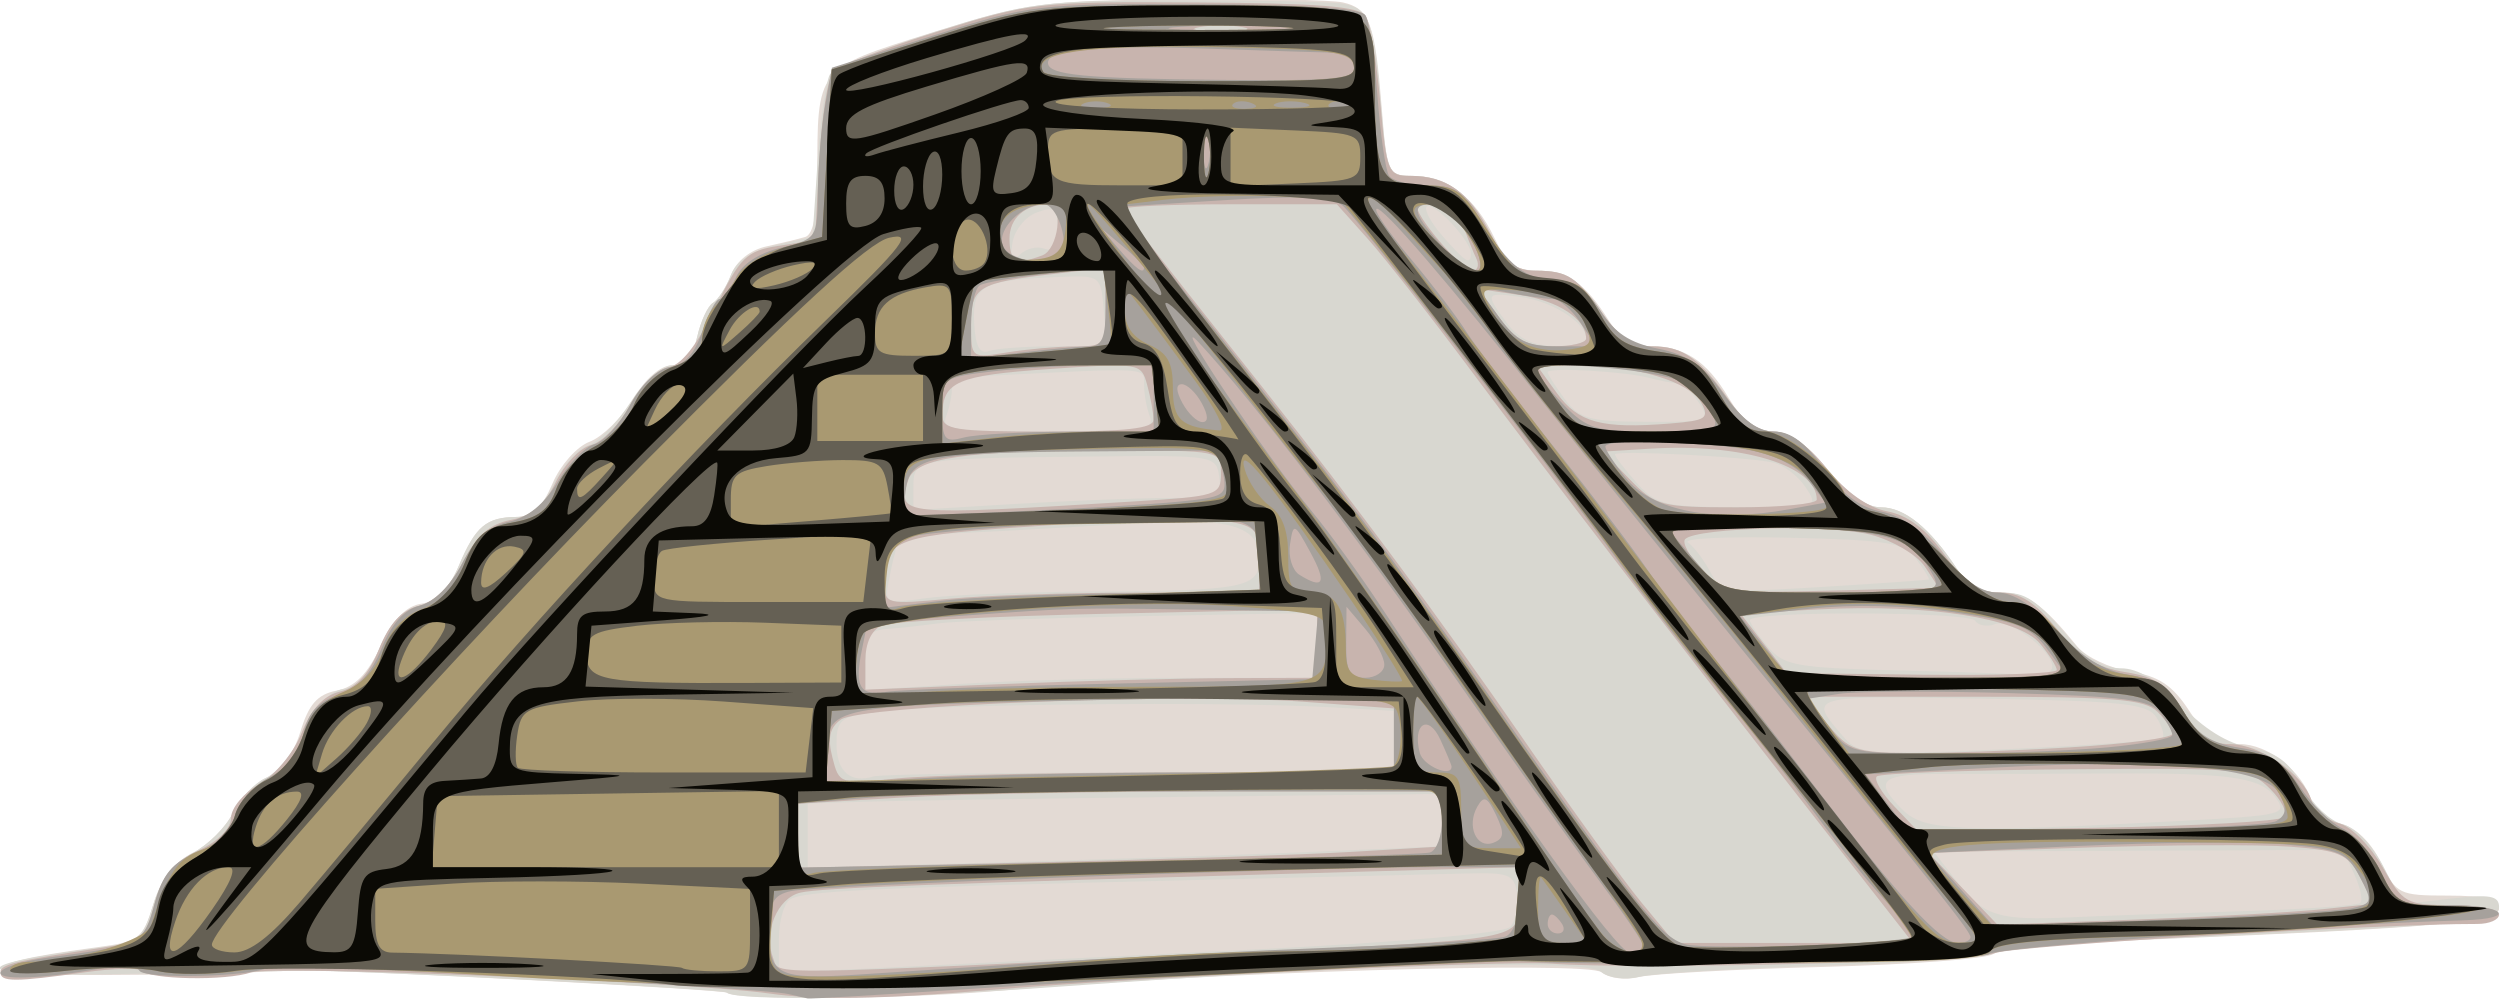 <?xml version="1.0" encoding="UTF-8" standalone="no"?>
<!-- Created with Inkscape (http://www.inkscape.org/) -->
<svg
   xmlns:dc="http://purl.org/dc/elements/1.1/"
   xmlns:cc="http://web.resource.org/cc/"
   xmlns:rdf="http://www.w3.org/1999/02/22-rdf-syntax-ns#"
   xmlns:svg="http://www.w3.org/2000/svg"
   xmlns="http://www.w3.org/2000/svg"
   xmlns:sodipodi="http://inkscape.sourceforge.net/DTD/sodipodi-0.dtd"
   xmlns:inkscape="http://www.inkscape.org/namespaces/inkscape"
   id="svg2"
   sodipodi:version="0.32"
   inkscape:version="0.43"
   width="250"
   height="100"
   sodipodi:docbase="C:\Documents and Settings\clint\My Documents\Working"
   sodipodi:docname="ziggurat.svg"
   version="1.0">
  <defs
     id="defs5" />
  <sodipodi:namedview
     inkscape:window-height="540"
     inkscape:window-width="749"
     inkscape:pageshadow="2"
     inkscape:pageopacity="0.0"
     borderopacity="1.0"
     bordercolor="#666666"
     pagecolor="#ffffff"
     id="base"
     inkscape:showpageshadow="false"
     inkscape:zoom="2"
     inkscape:cx="131.8498"
     inkscape:cy="68.623587"
     inkscape:window-x="154"
     inkscape:window-y="154"
     inkscape:current-layer="g1308" />
  <g
     id="g1308"
     transform="translate(-14.069,-14.772)">
    <g
       id="g1326"
       transform="matrix(0.961,0,0,0.947,-105.824,-194.954)">
      <path
         id="path1322"
         d="M 200.394,326.283 C 200.046,325.943 158.962,323.773 155.807,323.928 C 142.792,324.569 124.807,324.595 124.807,323.972 C 124.807,323.148 127.402,322.508 134.927,321.479 C 139.248,320.888 139.623,320.594 140.716,316.947 C 141.503,314.32 142.832,312.556 144.79,311.544 C 146.388,310.718 148.285,308.803 149.006,307.289 C 149.726,305.774 151.342,304.085 152.596,303.535 C 153.977,302.929 155.326,301.033 156.018,298.725 C 156.887,295.827 157.792,294.788 159.799,294.387 C 161.681,294.01 162.992,292.666 164.372,289.697 C 165.707,286.826 167.032,285.433 168.642,285.205 C 170.237,284.979 171.461,283.711 172.504,281.205 C 174.241,277.034 175.368,276.072 178.544,276.051 C 180.149,276.04 181.194,275.045 182.246,272.529 C 183.057,270.588 184.783,268.615 186.113,268.109 C 187.434,267.607 189.466,265.585 190.627,263.616 C 191.905,261.45 193.512,260.035 194.694,260.035 C 196.051,260.035 196.849,259.121 197.305,257.047 C 197.666,255.403 198.404,253.784 198.946,253.45 C 199.488,253.115 200.337,251.772 200.834,250.466 C 201.375,249.042 202.852,247.846 204.522,247.48 C 206.054,247.143 207.87,246.695 208.557,246.483 C 209.373,246.232 209.807,244.045 209.807,240.192 C 209.807,228.507 209.614,228.756 221.654,224.929 C 231.634,221.757 233.256,221.532 247.307,221.382 C 255.557,221.294 263.287,221.445 264.485,221.719 C 267.272,222.355 267.845,223.92 268.533,232.785 C 269.078,239.807 269.179,240.035 271.729,240.035 C 275.293,240.035 278.209,242.255 280.224,246.501 C 281.547,249.289 282.484,250.035 284.663,250.035 C 287.823,250.035 289.725,251.369 292.15,255.285 C 293.285,257.118 294.702,258.035 296.396,258.035 C 300.073,258.035 302.3,259.511 304.66,263.509 C 306.153,266.041 307.441,267.035 309.226,267.035 C 310.925,267.035 312.732,268.303 314.928,271.035 C 317.021,273.64 318.956,275.035 320.475,275.035 C 322.924,275.035 325.539,277.17 328.355,281.468 C 329.518,283.242 330.928,284.035 332.922,284.035 C 335.66,284.035 337.226,285.151 340.919,289.735 C 341.806,290.835 344.281,292.024 346.419,292.376 C 349.415,292.87 350.826,293.823 352.567,296.526 C 354.311,299.235 355.498,300.035 357.778,300.035 C 360.787,300.035 364.3,302.861 365.332,306.112 C 365.633,307.06 367.001,308.118 368.372,308.462 C 369.897,308.845 371.508,310.436 372.521,312.561 C 374.105,315.883 374.411,316.035 379.493,316.035 C 383.293,316.035 384.807,316.421 384.807,317.388 C 384.807,318.846 378.373,319.431 348.807,320.661 C 340.282,321.016 332.788,321.714 332.154,322.212 C 331.52,322.711 323.51,323.322 314.355,323.571 C 305.199,323.819 296.599,324.3 295.245,324.64 C 293.89,324.98 292.173,324.754 291.43,324.137 C 289.942,322.902 250.004,324.141 228.807,326.079 C 219.034,326.973 201.229,327.101 200.394,326.283 z "
         style="fill:#e3dad4" />
      <path
         id="path1320"
         d="M 200.384,326.27 C 200.026,325.923 163.806,323.999 157.307,323.98 C 154.557,323.973 146.12,324.108 138.557,324.282 C 121.609,324.671 120.052,323.509 134.911,321.56 C 139.233,320.993 139.587,320.715 140.699,317.002 C 141.502,314.321 142.82,312.563 144.79,311.544 C 146.388,310.718 148.285,308.803 149.006,307.289 C 149.726,305.774 151.261,304.119 152.415,303.611 C 153.57,303.103 155.368,300.853 156.411,298.611 C 157.643,295.962 159.065,294.427 160.472,294.227 C 161.922,294.02 163.154,292.625 164.205,290 C 165.304,287.252 166.556,285.885 168.397,285.423 C 170.167,284.979 171.513,283.586 172.527,281.15 C 174.237,277.044 175.377,276.072 178.51,276.051 C 180.033,276.04 181.221,274.966 182.357,272.572 C 183.261,270.667 184.874,268.832 185.941,268.493 C 187.009,268.154 188.996,266.112 190.357,263.956 C 191.826,261.63 193.608,260.035 194.74,260.035 C 196.046,260.035 196.856,259.091 197.305,257.047 C 197.666,255.403 198.404,253.784 198.946,253.45 C 199.488,253.115 200.322,251.812 200.8,250.554 C 201.386,249.014 202.918,247.972 205.489,247.367 L 209.307,246.468 L 209.836,238.501 C 210.126,234.12 210.707,229.986 211.126,229.316 C 211.545,228.645 216.482,226.621 222.097,224.817 C 231.738,221.72 233.144,221.535 247.307,221.505 C 255.557,221.487 263.29,221.646 264.49,221.858 C 267.244,222.343 267.713,223.615 268.479,232.683 C 269.066,239.622 269.237,240.035 271.52,240.035 C 275.265,240.035 277.619,241.746 279.824,246.069 C 281.431,249.218 282.41,250.038 284.578,250.051 C 287.918,250.069 288.783,250.646 291.674,254.785 C 293.297,257.109 294.724,258.035 296.684,258.035 C 299.88,258.035 301.657,259.306 304.72,263.785 C 306.182,265.922 307.76,267.035 309.328,267.035 C 310.908,267.035 312.798,268.385 314.928,271.035 C 317.021,273.64 318.956,275.035 320.475,275.035 C 322.924,275.035 325.539,277.17 328.355,281.468 C 329.502,283.217 330.934,284.035 332.851,284.035 C 335.678,284.035 336.417,284.55 340.551,289.402 C 341.933,291.024 343.816,292.035 345.454,292.035 C 347.254,292.035 349.278,293.284 351.711,295.894 C 354.07,298.426 356.546,299.98 358.909,300.412 C 361.654,300.914 362.95,301.885 364.355,304.493 C 365.369,306.376 367.23,308.175 368.491,308.492 C 369.836,308.829 371.613,310.694 372.792,313.005 L 374.8,316.942 L 379.804,316.349 C 383.834,315.872 384.807,316.046 384.807,317.246 C 384.807,318.837 380.441,319.244 348.307,320.648 C 340.057,321.009 332.843,321.667 332.276,322.11 C 331.71,322.553 323.768,323.148 314.628,323.431 C 305.488,323.715 296.833,324.242 295.395,324.602 C 293.892,324.98 292.18,324.76 291.366,324.084 C 289.676,322.681 266.131,323.336 235.033,325.65 C 217.781,326.934 201.376,327.227 200.384,326.27 z M 255.558,321.711 C 270.639,320.949 281.245,319.997 281.893,319.35 C 282.489,318.754 282.826,317.209 282.642,315.917 C 282.339,313.787 281.84,313.58 277.307,313.703 C 274.557,313.777 261.282,314.103 247.807,314.426 C 215.642,315.198 208.396,315.553 206.982,316.427 C 206.336,316.826 205.807,318.736 205.807,320.671 L 205.807,324.188 L 218.057,323.588 C 224.795,323.259 241.67,322.414 255.558,321.711 z M 357.582,317.7 C 364.333,317.491 370.087,317.089 370.369,316.806 C 370.651,316.524 370.361,315.15 369.724,313.751 L 368.565,311.209 L 347.27,311.298 L 325.975,311.388 L 328.464,314.652 C 331.176,318.207 332.758,318.698 340.307,318.326 C 343.057,318.191 350.831,317.909 357.582,317.7 z M 261.557,311.403 L 274.807,310.83 L 274.807,308.064 L 274.807,305.298 L 247.557,305.616 C 232.57,305.791 217.72,306.02 214.557,306.126 L 208.807,306.317 L 208.807,309.694 L 208.807,313.072 L 228.557,312.524 C 239.42,312.223 254.27,311.719 261.557,311.403 z M 351.606,308.154 C 362.464,307.559 362.85,307.462 361.515,305.643 C 359.926,303.478 356.636,303.039 342.807,303.147 C 337.582,303.187 330.495,303.208 327.057,303.192 C 320.393,303.162 319.627,303.855 322.807,307.035 C 325.008,309.236 329,309.391 351.606,308.154 z M 243.389,303.035 L 269.807,303.035 L 269.807,299.785 L 269.806,296.535 L 263.557,296.167 C 252.037,295.488 221.538,295.808 215.557,296.67 C 212.235,297.149 211.807,297.534 211.807,300.04 C 211.807,302.924 213.251,304.211 215.639,303.456 C 216.372,303.225 228.859,303.035 243.389,303.035 z M 349.772,299.394 C 350.027,299.144 349.754,298.173 349.164,297.237 C 348.234,295.762 345.796,295.496 330.862,295.239 C 312.629,294.926 312.828,294.867 316.709,299.402 C 318.193,301.136 319.413,301.219 333.807,300.559 C 342.332,300.168 349.516,299.644 349.772,299.394 z M 248.057,293.04 L 261.807,293.035 L 261.807,289.608 L 261.807,286.182 L 243.557,286.529 C 233.52,286.72 223.957,287.066 222.307,287.299 C 220.657,287.532 218.295,287.793 217.057,287.879 C 215.233,288.006 214.807,288.632 214.807,291.186 L 214.807,294.337 L 224.557,293.691 C 229.92,293.336 240.495,293.043 248.057,293.04 z M 338.217,292.181 C 339.055,290.825 334.082,286.716 332.39,287.365 C 331.555,287.686 330.611,287.527 330.294,287.013 C 329.682,286.023 306.784,285.966 306.841,286.955 C 306.859,287.274 307.707,288.534 308.726,289.754 C 310.434,291.801 311.579,291.998 323.443,292.287 C 330.518,292.46 336.618,292.698 336.998,292.818 C 337.378,292.937 337.927,292.651 338.217,292.181 z M 238.307,283.93 C 254.381,283.836 255.807,283.548 255.807,280.402 C 255.807,277.172 252.867,276.168 244.789,276.638 C 230.302,277.483 226.115,277.709 222.057,277.868 C 219.72,277.96 217.861,278.373 217.926,278.785 C 217.991,279.198 217.957,279.76 217.851,280.035 C 217.745,280.31 217.462,281.6 217.222,282.9 C 216.804,285.16 216.975,285.238 221.046,284.636 C 223.39,284.29 231.157,283.972 238.307,283.93 z M 325.476,282.647 C 325.568,282.584 324.987,281.633 324.185,280.534 C 322.893,278.765 321.378,278.502 311.016,278.247 C 304.576,278.089 299.802,278.314 300.408,278.747 C 301.013,279.181 302.048,280.56 302.708,281.814 C 303.879,284.036 304.17,284.076 314.608,283.427 C 320.492,283.061 325.383,282.71 325.476,282.647 z M 246.127,274.054 C 251.585,274.036 251.927,273.896 251.627,271.785 C 251.314,269.581 251.054,269.538 238.807,269.665 C 220.029,269.861 219.807,269.898 219.807,272.831 L 219.807,275.323 L 230.057,274.698 C 235.695,274.354 242.926,274.064 246.127,274.054 z M 312.614,272.871 C 311.824,271.681 310.307,270.525 309.242,270.303 C 306.239,269.677 292.807,268.976 292.807,269.446 C 292.807,269.677 293.82,271.02 295.057,272.432 C 297.134,274.801 297.953,275 305.679,275.017 C 314.041,275.035 314.049,275.032 312.614,272.871 z M 244.414,265.453 C 244.08,264.583 243.807,263.072 243.807,262.094 C 243.807,260.226 244.579,260.271 227.557,261.149 C 225.303,261.266 223.807,261.847 223.807,262.607 C 223.807,263.303 223.534,264.583 223.2,265.453 C 222.669,266.838 223.992,267.035 233.807,267.035 C 243.622,267.035 244.946,266.838 244.414,265.453 z M 301.575,264.035 C 300.888,262.935 299.872,262.001 299.317,261.959 C 298.762,261.917 297.407,261.643 296.307,261.35 C 293.785,260.68 285.807,260.233 285.807,260.763 C 285.807,260.981 286.595,262.242 287.557,263.566 C 289.103,265.691 290.097,265.976 296.066,266.004 C 302.577,266.034 302.779,265.962 301.575,264.035 z M 234.449,258.035 L 239.928,258.035 L 239.618,254.285 C 239.307,250.537 239.305,250.535 234.914,250.713 C 226.977,251.033 225.928,251.61 226.128,255.542 C 226.254,258.001 226.705,258.896 227.639,258.541 C 228.372,258.263 231.436,258.035 234.449,258.035 z M 289.807,257.19 C 289.807,255.557 286.273,253.274 283.057,252.83 C 279.282,252.309 279.242,252.382 281.557,255.566 C 282.773,257.238 284.299,257.982 286.557,258.004 C 288.345,258.021 289.807,257.655 289.807,257.19 z M 233.429,247.72 C 234.38,248.085 234.807,247.451 234.807,245.674 C 234.807,243.455 234.509,243.21 232.644,243.9 C 231.449,244.342 230.318,245.771 230.116,247.096 C 229.84,248.903 230.033,249.209 230.901,248.342 C 231.533,247.709 232.671,247.429 233.429,247.72 z M 277.807,248.188 C 277.807,246.87 273.864,242.646 273.227,243.282 C 272.915,243.594 273.674,245.017 274.914,246.443 C 277.334,249.226 277.807,249.512 277.807,248.188 z "
         style="fill:#d8d7d0"
         sodipodi:nodetypes="csssssssssssssssssssscccsssssssssssssssssssssscccsssssssccssssscccccscccccscccccccccccccssssccccccsssccssssccccccsscccccssssssccsssssssccsssssccsscccccssssccsssssccsssssccccsssccsssccssssccssc" />
      <path
         id="path1318"
         d="M 204.807,326.375 C 196.406,325.165 153.128,323.375 150.903,324.146 C 148.259,325.063 140.355,324.916 139.372,323.933 C 139.073,323.635 136.462,323.728 133.568,324.14 C 126.31,325.174 124.807,325.175 124.807,324.146 C 124.807,323.293 126.19,322.955 135.542,321.516 C 139.446,320.916 139.859,320.556 140.841,316.91 C 141.657,313.88 142.712,312.571 145.357,311.31 C 147.466,310.305 148.807,308.941 148.807,307.803 C 148.807,306.78 150.13,305.183 151.748,304.255 C 153.399,303.307 155.329,300.936 156.15,298.845 C 157.14,296.325 158.428,294.917 160.137,294.489 C 161.864,294.055 163.154,292.626 164.217,289.968 C 165.289,287.29 166.568,285.882 168.33,285.44 C 169.96,285.031 171.611,283.38 172.884,280.884 C 174.357,277.997 175.68,276.811 177.928,276.361 C 180.107,275.925 181.435,274.786 182.591,272.362 C 183.48,270.498 185.139,268.739 186.276,268.454 C 187.414,268.168 189.237,266.269 190.326,264.235 C 191.423,262.187 193.201,260.404 194.307,260.241 C 195.634,260.046 197.277,257.939 199.186,253.982 C 201.799,248.57 202.413,247.962 205.817,247.418 L 209.568,246.818 L 210.01,238.405 C 210.252,233.777 210.916,229.526 211.485,228.958 C 212.053,228.389 216.971,226.506 222.413,224.772 C 231.977,221.726 232.87,221.624 249.184,221.724 C 262.087,221.803 266.255,222.142 266.885,223.162 C 267.339,223.895 268.015,227.992 268.388,232.266 C 269.032,239.647 269.187,240.035 271.502,240.035 C 275.265,240.035 277.616,241.74 279.824,246.069 C 281.431,249.218 282.41,250.038 284.578,250.051 C 287.918,250.069 288.783,250.646 291.674,254.785 C 293.297,257.109 294.724,258.035 296.684,258.035 C 299.88,258.035 301.657,259.306 304.72,263.785 C 306.182,265.922 307.76,267.035 309.328,267.035 C 310.899,267.035 312.785,268.369 314.852,270.941 C 316.862,273.442 319.127,275.068 321.149,275.462 C 323.307,275.882 325.199,277.337 327.122,280.056 C 329.294,283.127 330.596,284.035 332.825,284.035 C 334.978,284.035 336.508,285.024 338.834,287.919 C 341.199,290.861 342.919,291.957 345.926,292.438 C 349.076,292.942 350.322,293.793 351.951,296.554 C 353.509,299.195 354.673,300.035 356.771,300.035 C 359.907,300.035 364.395,303.159 365.284,305.962 C 365.611,306.993 366.897,308.092 368.141,308.404 C 369.4,308.72 371.408,310.76 372.669,313.004 C 374.838,316.862 375.148,317.035 379.871,317.035 C 382.586,317.035 384.807,317.485 384.807,318.035 C 384.807,318.585 383.795,319.032 382.557,319.029 C 372.374,319.001 333.887,321.367 332.307,322.118 C 330.41,323.02 294.811,323.88 286.307,323.229 C 281.349,322.849 243.338,324.651 227.807,326.002 C 216.528,326.983 209.786,327.093 204.807,326.375 z M 253.307,322.071 C 283.798,320.598 282.807,320.785 282.807,316.492 L 282.807,313.04 L 266.057,313.52 C 221.518,314.794 210.133,315.226 208.049,315.721 C 205.638,316.293 204.163,319.914 205.22,322.667 C 205.908,324.462 203.08,324.497 253.307,322.071 z M 314.749,309.285 C 299.136,289.046 285.589,271.181 277.807,260.568 C 273.682,254.942 268.859,248.696 267.088,246.687 L 263.868,243.035 L 252.838,243.035 C 246.771,243.035 241.807,243.255 241.807,243.524 C 241.807,243.98 243.424,246.105 256.132,262.363 C 266.008,274.998 274.703,286.9 283.287,299.535 C 288.145,306.685 293.679,314.448 295.584,316.785 L 299.048,321.035 L 311.431,321.035 L 323.813,321.035 L 314.749,309.285 z M 366.546,317.462 L 371.786,316.894 L 370.345,314.108 C 369.073,311.647 368.226,311.269 363.106,310.873 C 359.917,310.626 350.142,310.674 341.384,310.98 L 325.46,311.535 L 329.036,315.321 L 332.611,319.107 L 346.959,318.568 C 354.851,318.272 363.665,317.774 366.546,317.462 z M 265.557,311.41 L 274.807,310.849 L 274.807,307.942 L 274.807,305.035 L 251.963,305.035 C 239.398,305.035 224.323,305.329 218.463,305.687 L 207.807,306.339 L 207.807,309.721 L 207.807,313.102 L 232.057,312.536 C 245.395,312.225 260.47,311.718 265.557,311.41 z M 362.42,307.757 C 362.847,307.33 362.195,305.98 360.972,304.757 C 358.817,302.604 358.159,302.54 339.695,302.701 C 329.216,302.792 320.378,303.131 320.054,303.455 C 319.731,303.778 320.555,305.205 321.887,306.626 L 324.307,309.209 L 342.975,308.872 C 353.243,308.687 361.993,308.185 362.42,307.757 z M 246.954,303.035 L 269.807,303.035 L 269.807,299.654 L 269.807,296.273 L 260.31,295.561 C 247.784,294.622 214.317,295.942 212.245,297.457 C 211.101,298.293 210.861,299.4 211.376,301.452 C 212.083,304.271 212.13,304.286 218.094,303.663 C 221.398,303.318 234.385,303.035 246.954,303.035 z M 340.152,300.383 C 346.012,300.025 350.807,299.382 350.807,298.955 C 350.807,298.528 350.1,297.471 349.236,296.607 C 347.927,295.298 344.74,295.035 330.16,295.035 L 312.655,295.035 L 314.981,297.98 C 317.089,300.648 317.88,300.93 323.402,300.98 C 326.754,301.01 334.291,300.742 340.152,300.383 z M 252.557,293.071 L 261.807,293.035 L 261.807,289.414 L 261.807,285.793 L 240.057,286.269 C 228.095,286.53 217.52,287.083 216.557,287.497 C 215.443,287.976 214.807,289.346 214.807,291.269 L 214.807,294.289 L 229.057,293.698 C 236.895,293.373 247.47,293.091 252.557,293.071 z M 338.785,292.21 C 338.773,291.839 337.985,290.585 337.035,289.425 C 334.818,286.716 325.323,285.222 314.086,285.812 L 305.865,286.244 L 308.267,289.39 L 310.669,292.535 L 324.738,292.71 C 332.476,292.807 338.797,292.582 338.785,292.21 z M 243.057,284.042 L 255.807,284.035 L 255.807,280.581 C 255.807,277.474 255.479,277.064 252.557,276.517 C 250.77,276.182 242.37,276.369 233.891,276.932 C 217.735,278.005 216.852,278.315 216.823,282.93 C 216.808,285.283 216.923,285.313 223.557,284.687 C 227.27,284.336 236.045,284.046 243.057,284.042 z M 325.051,281.294 C 324.245,280.059 321.732,278.551 319.448,277.934 C 315.324,276.818 301.361,277.148 300.119,278.39 C 299.76,278.749 300.538,280.184 301.848,281.579 C 304.16,284.039 304.564,284.106 315.372,283.825 L 326.513,283.535 L 325.051,281.294 z M 242.557,274.426 C 251.502,273.868 251.807,273.769 251.807,271.442 C 251.807,269.041 251.781,269.035 240.447,269.035 C 225.213,269.035 220.016,269.802 219.268,272.159 C 218.076,275.914 218.323,275.938 242.557,274.426 z M 313.807,274.226 C 313.807,270.644 306.029,268.235 296.428,268.845 L 291.548,269.155 L 294.365,272.095 C 297.039,274.887 297.601,275.035 305.494,275.035 C 310.067,275.035 313.807,274.671 313.807,274.226 z M 244.794,265.785 C 244.786,265.098 244.493,263.461 244.141,262.148 C 243.508,259.781 243.423,259.767 233.942,260.433 C 224.359,261.107 222.853,261.764 222.823,265.285 C 222.809,266.847 223.992,267.035 233.807,267.035 C 241.948,267.035 244.804,266.71 244.794,265.785 z M 301.778,263.98 C 300.598,261.775 294.993,260.049 288.989,260.041 L 284.671,260.035 L 286.762,262.971 C 288.991,266.102 291.443,266.772 298.539,266.186 C 302.31,265.875 302.663,265.634 301.778,263.98 z M 236.557,258.046 C 239.699,258.036 239.807,257.897 239.807,253.898 L 239.807,249.76 L 234.392,250.396 C 226.484,251.326 225.807,251.749 225.807,255.773 C 225.807,259.289 225.816,259.295 229.557,258.677 C 231.62,258.336 234.77,258.052 236.557,258.046 z M 289.807,257.226 C 289.807,255.156 286.922,253.216 282.971,252.628 L 278.635,251.984 L 280.789,255.01 C 282.47,257.371 283.697,258.035 286.375,258.035 C 288.263,258.035 289.807,257.671 289.807,257.226 z M 278.391,248.785 C 278.071,248.098 277.535,246.763 277.2,245.818 C 276.636,244.227 273.131,242.378 272.285,243.224 C 271.682,243.827 276.858,250.035 277.963,250.035 C 278.519,250.035 278.712,249.473 278.391,248.785 z M 233.226,248.428 C 234.888,247.79 235.473,243.035 233.889,243.035 C 231.44,243.035 229.807,244.478 229.807,246.642 C 229.807,249.111 230.502,249.473 233.226,248.428 z M 254.057,224.329 C 252.82,224.091 250.795,224.091 249.557,224.329 C 248.32,224.568 249.332,224.763 251.807,224.763 C 254.282,224.763 255.295,224.568 254.057,224.329 z "
         style="fill:#c8b4ae" />
      <path
         id="path1316"
         d="M 206.807,326.434 C 203.971,325.735 153.49,323.113 152.668,323.621 C 151.078,324.604 139.837,324.893 139.264,323.966 C 138.946,323.45 137.7,323.23 136.496,323.477 C 130.47,324.713 124.807,325.069 124.807,324.21 C 124.807,323.689 126.945,322.969 129.557,322.611 C 139.565,321.238 139.693,321.174 140.848,316.884 C 141.688,313.763 142.656,312.579 145.249,311.495 C 147.355,310.615 148.804,309.184 149.204,307.589 C 149.552,306.204 151.142,304.396 152.739,303.571 C 154.624,302.596 155.88,300.983 156.322,298.966 C 156.815,296.726 157.827,295.576 159.961,294.832 C 162.024,294.113 163.387,292.626 164.474,289.909 C 165.514,287.31 166.838,285.815 168.46,285.408 C 169.931,285.038 171.651,283.302 172.825,281.001 C 174.199,278.307 175.622,277.015 177.725,276.553 C 179.675,276.125 181.401,274.694 182.773,272.369 C 183.92,270.425 185.644,268.629 186.605,268.378 C 187.566,268.126 189.243,266.259 190.33,264.228 C 191.526,261.995 193.174,260.412 194.5,260.223 C 195.984,260.012 197.06,258.799 197.828,256.473 C 198.452,254.582 199.271,253.035 199.648,253.035 C 200.025,253.035 200.777,252.023 201.32,250.785 C 201.944,249.363 203.687,248.194 206.057,247.609 C 209.765,246.693 209.808,246.625 209.865,241.609 C 209.897,238.818 210.239,234.753 210.626,232.574 L 211.329,228.613 L 221.818,225.23 C 232.085,221.919 232.665,221.849 249.224,221.902 C 260.623,221.939 266.368,222.324 266.836,223.082 C 267.219,223.701 267.783,227.528 268.09,231.588 C 268.397,235.647 268.935,239.433 269.287,240.002 C 269.638,240.57 271.437,241.035 273.285,241.035 C 276.103,241.035 277.004,241.64 278.879,244.785 C 281.728,249.565 283.556,251.026 286.748,251.074 C 288.514,251.1 289.927,252.098 291.307,254.292 C 292.774,256.624 294.374,257.688 297.307,258.283 C 300.367,258.903 301.969,260.026 304.122,263.064 C 306.091,265.842 307.672,267.035 309.382,267.035 C 311.091,267.035 312.65,268.212 314.567,270.949 C 316.464,273.658 318.303,275.055 320.545,275.491 C 322.664,275.904 324.88,277.488 326.962,280.078 C 329.128,282.774 330.935,284.035 332.628,284.035 C 334.251,284.035 336.411,285.439 338.849,288.08 C 341.478,290.928 343.687,292.304 346.318,292.731 C 349.133,293.187 350.521,294.131 351.956,296.562 C 353.429,299.059 354.757,299.931 357.832,300.423 C 360.899,300.914 362.317,301.842 364.056,304.498 C 365.294,306.39 367.323,308.402 368.565,308.969 C 369.807,309.536 371.577,311.582 372.5,313.517 C 374.108,316.889 374.398,317.035 379.493,317.035 C 385.477,317.035 386.872,318.473 381.057,318.648 C 364.661,319.142 332.193,321.497 331.718,322.227 C 331.245,322.954 291.071,323.577 283.307,322.979 C 280.793,322.785 243.065,324.708 223.807,326.011 C 215.832,326.551 209.082,326.95 208.807,326.898 C 208.532,326.846 207.632,326.637 206.807,326.434 z M 233.307,323.097 C 241.557,322.545 255.439,321.824 264.156,321.495 C 272.873,321.166 280.636,320.655 281.406,320.359 C 282.227,320.044 282.807,318.415 282.807,316.428 L 282.807,313.035 L 273.954,313.035 C 260.863,313.035 209.665,314.969 207.057,315.562 C 205.195,315.985 204.807,316.747 204.807,319.985 C 204.807,324.411 205.827,324.91 213.807,324.392 C 216.282,324.231 225.057,323.648 233.307,323.097 z M 295.807,321.408 C 295.807,321.062 293.621,317.8 290.949,314.158 C 288.277,310.515 281.526,300.864 275.947,292.711 C 266.07,278.278 255.197,263.854 249.489,257.616 C 246.212,254.033 256.406,269.471 261.286,275.481 C 263.097,277.711 266.33,282.235 268.47,285.535 C 282.319,306.889 293.048,322.035 294.323,322.035 C 295.14,322.035 295.807,321.753 295.807,321.408 z M 323.739,320.381 C 323.976,320.174 322.802,318.549 321.13,316.77 C 319.457,314.991 316.133,310.835 313.742,307.535 C 311.352,304.235 306.851,298.385 303.742,294.535 C 300.632,290.685 296.112,284.796 293.697,281.448 C 284.572,268.797 265.937,244.388 264.48,243.178 C 263.344,242.235 260.202,242.093 252.005,242.611 L 241.049,243.305 L 246.988,250.92 C 265.071,274.106 269.307,279.801 279.807,295.038 C 295.261,317.464 297.564,320.428 300.12,321.173 C 302.278,321.801 322.901,321.11 323.739,320.381 z M 329.807,320.434 C 329.807,319.804 326.59,315.695 305.307,289.146 C 298.157,280.226 289.261,269.015 285.537,264.232 C 275.465,251.293 268.469,243.04 267.984,243.525 C 267.748,243.762 269.341,246.111 271.526,248.745 C 273.711,251.38 276.342,254.885 277.374,256.535 C 278.405,258.185 282.465,263.612 286.396,268.596 C 290.327,273.579 294.723,279.429 296.166,281.596 C 297.609,283.762 300.604,287.785 302.821,290.535 C 305.038,293.285 310.06,299.81 313.981,305.035 C 322.45,316.322 326.728,321.035 328.503,321.035 C 329.221,321.035 329.807,320.765 329.807,320.434 z M 287.307,319.035 C 286.967,318.485 286.491,318.035 286.248,318.035 C 286.006,318.035 285.807,318.485 285.807,319.035 C 285.807,319.585 286.284,320.035 286.866,320.035 C 287.449,320.035 287.647,319.585 287.307,319.035 z M 369.53,317.36 C 371.628,316.862 371.671,316.673 370.297,314.015 C 368.995,311.498 368.174,311.138 362.574,310.636 C 359.127,310.327 349.358,310.402 340.864,310.804 L 325.421,311.535 L 328.827,315.41 L 332.233,319.284 L 349.77,318.586 C 359.416,318.202 368.308,317.651 369.53,317.36 z M 273.557,311.483 C 274.245,311.271 274.807,309.734 274.807,308.067 L 274.807,305.035 L 248.958,305.035 C 234.741,305.035 219.666,305.326 215.458,305.682 L 207.807,306.329 L 207.807,309.703 L 207.807,313.077 L 240.057,312.473 C 257.795,312.141 272.87,311.695 273.557,311.483 z M 280.44,307.537 C 279.522,305.59 279.165,305.431 278.479,306.658 C 277.338,308.696 278.405,311.127 280.147,310.458 C 281.271,310.027 281.332,309.426 280.44,307.537 z M 361.661,308.147 C 362.694,307.492 362.756,306.808 361.922,305.249 C 360.451,302.502 350.225,301.557 332.33,302.516 L 318.895,303.235 L 321.039,306.135 L 323.183,309.035 L 341.745,309.02 C 351.954,309.011 360.916,308.619 361.661,308.147 z M 249.461,303.035 L 269.807,303.035 L 269.807,298.875 L 269.807,294.716 L 241.138,295.34 C 210.299,296.011 210.852,295.9 210.823,301.435 L 210.807,304.335 L 219.961,303.685 C 224.995,303.328 238.27,303.035 249.461,303.035 z M 275.807,302.416 C 275.807,302.258 275.279,300.97 274.634,299.554 C 273.374,296.789 271.7,297.909 272.503,300.979 C 272.857,302.332 275.807,303.615 275.807,302.416 z M 344.057,300.383 C 347.77,300.033 350.807,299.447 350.807,299.082 C 350.807,298.716 350.245,297.667 349.557,296.749 C 348.519,295.363 345.849,295.007 333.807,294.652 C 325.832,294.416 317.867,294.454 316.106,294.736 L 312.905,295.248 L 315.044,298.142 C 317.158,301.001 317.304,301.035 327.245,301.028 C 332.779,301.024 340.345,300.734 344.057,300.383 z M 240.307,293.656 L 261.307,293.187 L 261.618,289.611 L 261.928,286.035 L 250.118,285.852 C 236.106,285.635 236.86,285.615 224.665,286.503 L 215.023,287.206 L 214.42,290.223 C 213.659,294.027 214.259,294.997 217.074,294.511 C 218.302,294.298 228.757,293.913 240.307,293.656 z M 268.807,291.646 C 268.807,290.882 267.922,289.194 266.841,287.896 L 264.874,285.535 L 264.841,289.285 C 264.813,292.38 265.157,293.035 266.807,293.035 C 267.907,293.035 268.807,292.41 268.807,291.646 z M 337.897,290.161 C 336.115,287.659 334.842,287.135 328.079,286.121 C 323.185,285.386 317.631,285.247 313.08,285.745 L 305.853,286.535 L 308.403,289.785 L 310.952,293.035 L 325.448,293.035 L 339.943,293.035 L 337.897,290.161 z M 242.057,284.12 L 255.807,284.035 L 255.807,280.554 C 255.807,277.595 255.397,276.97 253.072,276.387 C 249.981,275.611 219.636,277.405 217.921,278.465 C 217.308,278.844 216.807,280.613 216.807,282.397 L 216.807,285.641 L 222.557,284.922 C 225.72,284.527 234.495,284.166 242.057,284.12 z M 325.897,282.203 C 323.88,278.433 321.692,277.623 312.454,277.222 C 307.423,277.003 302.226,276.984 300.903,277.18 L 298.499,277.535 L 301.242,280.785 L 303.985,284.035 L 315.431,284.035 C 326.218,284.035 326.821,283.93 325.897,282.203 z M 261.112,279.785 C 259.429,276.655 259.351,276.623 258.998,278.922 C 258.797,280.235 259.234,281.691 259.97,282.157 C 262.501,283.761 262.855,283.028 261.112,279.785 z M 247.408,274.44 C 252.18,273.962 252.479,273.771 252.042,271.482 L 251.574,269.035 L 237.941,269.135 C 221.444,269.255 219.414,269.701 218.994,273.291 L 218.681,275.969 L 230.494,275.46 C 236.991,275.18 244.603,274.721 247.408,274.44 z M 311.008,275.228 L 314.709,274.535 L 312.926,272.182 C 311.808,270.706 309.494,269.51 306.725,268.975 C 301.606,267.987 291.807,267.759 291.807,268.627 C 291.807,268.953 292.742,270.416 293.885,271.877 C 296.665,275.433 303.139,276.7 311.008,275.228 z M 236.057,267.049 L 244.807,267.035 L 244.807,263.535 L 244.807,260.035 L 239.057,260.044 C 235.895,260.049 230.945,260.336 228.057,260.683 C 222.851,261.308 222.807,261.343 222.807,264.791 C 222.807,267.909 223.04,268.206 225.057,267.665 C 226.295,267.334 231.245,267.056 236.057,267.049 z M 302.897,265.203 C 302.358,264.195 301.21,262.785 300.347,262.068 C 298.588,260.608 284.807,259.302 284.807,260.596 C 284.807,261.052 286.017,262.688 287.494,264.23 C 289.926,266.769 290.832,267.035 297.03,267.035 C 303.359,267.035 303.803,266.896 302.897,265.203 z M 249.807,264.035 C 249.219,262.935 248.287,262.035 247.737,262.035 C 247.094,262.035 247.119,262.749 247.807,264.035 C 248.396,265.135 249.328,266.035 249.878,266.035 C 250.521,266.035 250.496,265.322 249.807,264.035 z M 238.057,258.044 C 239.441,258.037 239.807,257.168 239.807,253.893 L 239.807,249.75 L 233.722,250.386 C 230.375,250.736 227.225,251.277 226.722,251.588 C 226.219,251.899 225.807,253.764 225.807,255.734 L 225.807,259.314 L 231.057,258.683 C 233.945,258.336 237.095,258.049 238.057,258.044 z M 289.215,255.535 C 288.314,254.16 287.01,253.035 286.317,253.035 C 285.624,253.035 283.569,252.737 281.749,252.374 L 278.441,251.712 L 280.692,254.874 C 282.57,257.51 283.601,258.035 286.898,258.035 L 290.853,258.035 L 289.215,255.535 z M 243.807,249.69 C 243.807,249.5 242.795,248.488 241.557,247.44 L 239.307,245.535 L 241.212,247.785 C 243.003,249.9 243.807,250.49 243.807,249.69 z M 278.807,249.486 C 278.807,247.31 275.437,243.035 273.723,243.035 C 271.485,243.035 271.794,244.08 275.13,247.785 C 277.034,249.9 278.807,250.72 278.807,249.486 z M 235.2,248.209 C 236.027,246.871 234.679,243.035 233.382,243.035 C 231.088,243.035 228.468,245.709 229.113,247.391 C 229.763,249.082 234.284,249.69 235.2,248.209 z M 250.463,235.766 C 250.189,235.089 249.982,235.885 250.002,237.535 C 250.023,239.185 250.247,239.739 250.5,238.766 C 250.754,237.793 250.737,236.443 250.463,235.766 z M 265.807,228.535 C 265.807,227.71 265.092,227.035 264.217,227.035 C 263.342,227.035 257.379,226.849 250.967,226.621 C 239.083,226.198 233.807,226.65 233.807,228.091 C 233.807,229.391 237.478,229.755 252.057,229.899 C 263.673,230.014 265.807,229.802 265.807,228.535 z M 258.521,224.295 C 255.338,224.096 250.388,224.098 247.521,224.299 C 244.653,224.501 247.257,224.663 253.307,224.661 C 259.357,224.659 261.703,224.494 258.521,224.295 z "
         style="fill:#a6a19c" />
      <path
         id="path1314"
         d="M 176.307,324.501 C 163.526,323.659 153.205,323.442 149.937,323.944 C 146.983,324.399 143.05,324.428 141.198,324.01 C 139.345,323.593 135.124,323.57 131.818,323.959 C 128.512,324.349 125.807,324.301 125.807,323.852 C 125.807,323.403 126.685,323.035 127.758,323.035 C 132.447,323.035 139.971,320.758 140.47,319.188 C 142.238,313.62 143.266,312.071 145.769,311.199 C 147.479,310.602 148.786,309.256 149.18,307.685 C 149.532,306.285 151.019,304.553 152.485,303.837 C 154.034,303.08 155.618,301.131 156.268,299.183 C 157.015,296.943 158.405,295.403 160.462,294.538 C 162.438,293.708 163.936,292.106 164.648,290.063 C 165.369,287.995 166.79,286.491 168.705,285.768 C 170.681,285.022 172.129,283.443 173.096,280.981 C 174.277,277.977 175.185,277.187 178.085,276.643 C 180.818,276.13 181.864,275.311 182.645,273.07 C 183.203,271.472 184.979,269.481 186.592,268.647 C 188.206,267.812 190.081,265.788 190.761,264.147 C 191.504,262.353 193.153,260.762 194.902,260.152 C 196.79,259.494 197.807,258.446 197.807,257.159 C 197.807,256.069 198.399,254.583 199.122,253.857 C 199.845,253.13 200.927,251.656 201.525,250.582 C 202.124,249.508 204.345,248.146 206.461,247.554 L 210.307,246.479 L 210.807,237.636 L 211.307,228.794 L 221.807,225.425 C 231.996,222.156 232.802,222.056 249.022,222.046 C 268.206,222.034 267.797,221.834 267.821,231.219 C 267.843,239.858 268.445,241.035 272.838,241.035 C 276.318,241.035 276.893,241.453 279.712,246.035 C 282.395,250.395 283.209,251.035 286.071,251.035 C 288.788,251.035 289.673,251.63 291.215,254.494 C 292.759,257.361 293.804,258.062 297.311,258.588 C 300.911,259.128 301.873,259.807 303.74,263.129 C 305.39,266.066 306.564,267.035 308.47,267.035 C 310.836,267.035 316.807,272.068 316.807,274.062 C 316.807,274.51 318.27,275.184 320.057,275.561 C 322.047,275.98 324.894,277.95 327.398,280.64 C 330.159,283.607 332.315,285.035 334.03,285.035 C 335.757,285.035 337.423,286.154 339.236,288.531 C 341.244,291.163 342.91,292.188 345.976,292.678 C 349.2,293.194 350.461,294.029 352.029,296.687 C 353.59,299.332 354.863,300.18 358.029,300.687 C 361.218,301.197 362.467,302.039 364.074,304.763 C 365.188,306.651 367.161,308.599 368.459,309.093 C 369.756,309.586 371.574,311.575 372.498,313.512 C 374.111,316.896 374.398,317.039 379.743,317.138 C 391.021,317.347 365.951,319.945 348.988,320.325 C 337.553,320.581 332.411,321.058 331.885,321.91 C 331.327,322.812 325.164,323.127 308.219,323.123 C 295.618,323.119 284.407,323.047 283.307,322.962 C 282.207,322.877 271.632,323.33 259.807,323.969 C 225.534,325.819 198.909,325.989 176.307,324.501 z M 237.163,322.972 C 242.584,322.457 252.034,321.983 258.163,321.918 C 264.292,321.854 272.232,321.517 275.807,321.168 L 282.307,320.535 L 282.627,316.627 L 282.947,312.719 L 252.127,313.489 C 235.176,313.912 217.707,314.546 213.307,314.897 L 205.307,315.535 L 205.004,319.702 C 204.762,323.021 205.067,323.971 206.504,324.373 C 208.62,324.966 223.19,324.3 237.163,322.972 z M 295.519,320.727 C 295.243,320.008 292.129,315.396 288.599,310.477 C 285.068,305.559 278.663,296.36 274.365,290.035 C 270.067,283.71 264.921,276.528 262.929,274.076 C 260.937,271.623 257.732,267.521 255.807,264.961 C 249.6,256.706 238.518,243.035 238.034,243.035 C 237.775,243.035 238.181,243.882 238.935,244.916 C 239.69,245.951 243.644,251.463 247.722,257.166 C 251.8,262.869 257.012,270.01 259.304,273.035 C 262.842,277.703 272.049,291.254 286.822,313.535 C 288.645,316.285 290.807,319.323 291.627,320.285 C 293.36,322.321 296.257,322.65 295.519,320.727 z M 323.621,320.514 C 323.949,320.228 319.642,314.561 306.307,297.734 C 301.907,292.182 296.282,284.845 293.807,281.429 C 286.636,271.533 276.801,258.468 270.288,250.188 L 264.27,242.535 L 257.788,242.216 C 254.224,242.041 248.949,242.185 246.066,242.537 L 240.825,243.177 L 246.755,250.856 C 250.017,255.08 256.355,263.26 260.84,269.035 C 265.325,274.81 273.301,285.835 278.563,293.535 C 292.716,314.244 297.707,320.852 299.604,321.389 C 301.253,321.856 322.988,321.064 323.621,320.514 z M 287.699,317.785 C 286.465,315.998 285.309,314.348 285.131,314.119 C 284.953,313.889 284.807,315.352 284.807,317.369 C 284.807,320.639 285.085,321.035 287.375,321.035 L 289.943,321.035 L 287.699,317.785 z M 329.614,319.202 C 328.895,318.193 326.621,315.381 324.561,312.952 C 322.5,310.523 316.563,303.014 311.367,296.265 C 306.172,289.516 298.525,279.97 294.374,275.05 C 290.224,270.131 284.461,262.841 281.568,258.852 C 278.674,254.862 275.632,250.876 274.807,249.994 C 273.982,249.111 272.033,246.922 270.475,245.128 C 266.561,240.622 265.871,242.027 269.691,246.725 C 271.395,248.821 280.331,260.577 289.548,272.851 C 325.603,320.86 325.655,320.924 328.614,320.987 C 330.662,321.03 330.774,320.829 329.614,319.202 z M 370.249,317.419 C 372.283,316.639 372.214,315.76 369.896,312.896 C 368.023,310.582 367.622,310.532 349.646,310.376 C 331.795,310.221 325.802,310.605 325.812,311.902 C 325.814,312.25 327.25,314.065 329.003,315.935 L 332.19,319.336 L 350.44,318.677 C 360.478,318.314 369.392,317.748 370.249,317.419 z M 242.836,312.395 L 274.807,311.715 L 274.807,308.375 C 274.807,305.9 274.354,305.009 273.057,304.932 C 267.108,304.582 218.297,305.213 213.557,305.701 L 207.807,306.294 L 207.807,310.271 C 207.807,313.429 208.122,314.128 209.336,313.663 C 210.177,313.34 225.252,312.77 242.836,312.395 z M 281.251,308.285 C 275.557,299.52 272.482,295.035 272.166,295.035 C 271.969,295.035 271.807,296.835 271.807,299.035 C 271.807,302.635 272.057,303.035 274.307,303.035 C 276.557,303.035 276.807,303.435 276.807,307.035 C 276.807,310.846 276.955,311.035 279.922,311.035 L 283.037,311.035 L 281.251,308.285 z M 362.807,307.726 C 362.807,307.006 362.193,305.577 361.441,304.549 C 360.25,302.92 358.279,302.624 346.025,302.233 C 338.298,301.986 329.008,302.102 325.381,302.49 L 318.786,303.197 L 320.865,306.116 L 322.943,309.035 L 342.875,309.035 C 358.632,309.035 362.807,308.761 362.807,307.726 z M 269.753,302.369 C 270.516,301.698 270.767,298.617 270.207,296.785 C 269.72,295.189 267.895,295.045 249.49,295.141 C 238.389,295.199 225.257,295.537 220.307,295.891 L 211.307,296.535 L 211,300.242 L 210.692,303.948 L 240,303.354 C 256.119,303.027 269.508,302.584 269.753,302.369 z M 351.807,300.026 C 351.807,299.603 350.947,298.194 349.896,296.896 C 348.041,294.604 347.474,294.525 330.396,294.186 C 320.722,293.994 312.807,294.125 312.807,294.477 C 312.807,294.828 313.807,296.469 315.03,298.122 L 317.252,301.128 L 334.53,300.961 C 344.032,300.87 351.807,300.449 351.807,300.026 z M 243.462,293.983 C 263.028,293.971 262.807,294.033 262.807,288.547 C 262.807,286.324 262.38,286.189 253.057,285.473 C 241.655,284.596 215.741,286.543 214.584,288.363 C 214.174,289.008 213.831,290.831 213.823,292.414 L 213.807,295.294 L 219.557,294.644 C 222.72,294.287 233.477,293.989 243.462,293.983 z M 265.363,284.865 C 256.907,272.328 253.415,267.969 254.284,271.035 C 254.674,272.41 255.852,274.153 256.9,274.907 C 258.213,275.851 258.807,277.489 258.807,280.157 C 258.807,283.581 259.088,284.035 261.2,284.035 C 263.821,284.035 264.807,285.68 264.807,290.051 C 264.807,292.413 265.279,292.96 267.557,293.241 C 269.07,293.427 270.459,293.493 270.644,293.387 C 270.83,293.281 268.453,289.446 265.363,284.865 z M 338.897,291.203 C 337.135,287.91 335.167,287.012 327.181,285.858 C 321.933,285.099 317.005,285.023 312.404,285.628 L 305.501,286.535 L 308.243,289.785 L 310.985,293.035 L 325.431,293.035 C 339.127,293.035 339.827,292.94 338.897,291.203 z M 238.108,284.311 L 255.909,283.722 L 255.608,280.129 L 255.307,276.535 L 239.307,276.775 C 218.918,277.081 217.407,277.467 216.989,282.485 C 216.71,285.825 216.898,286.214 218.489,285.6 C 219.489,285.215 228.318,284.634 238.108,284.311 z M 326.807,283.21 C 326.807,282.755 325.647,281.293 324.23,279.96 C 321.866,277.737 320.702,277.507 310.23,277.199 C 303.947,277.014 298.807,277.215 298.807,277.644 C 298.807,278.074 300.017,279.688 301.494,281.23 C 304.128,283.98 304.405,284.035 315.494,284.035 C 321.716,284.035 326.807,283.664 326.807,283.21 z M 249.557,274.437 C 252.987,273.917 253.121,273.696 251.898,270.568 C 251.181,268.733 250.261,268.619 238.218,268.867 C 220.249,269.238 218.807,269.555 218.807,273.139 L 218.807,276.02 L 232.557,275.474 C 240.12,275.174 247.77,274.707 249.557,274.437 z M 314.807,275 C 314.807,274.591 314.02,273.285 313.057,272.097 C 310.934,269.475 305.431,268.091 297.006,268.059 L 290.706,268.035 L 293.329,271.475 C 294.772,273.367 296.933,275.116 298.13,275.362 C 301.681,276.091 314.807,275.806 314.807,275 z M 239.357,267.044 L 245.406,267.035 L 244.997,263.535 L 244.589,260.035 L 237.448,260.046 C 233.521,260.052 228.62,260.336 226.557,260.677 C 223.054,261.256 222.807,261.528 222.807,264.805 L 222.807,268.314 L 228.057,267.683 C 230.945,267.336 236.029,267.049 239.357,267.044 z M 249.194,261.785 C 247.113,258.898 244.6,255.462 243.609,254.15 L 241.807,251.765 L 241.807,254.24 C 241.807,255.909 242.621,257.085 244.307,257.853 C 246.27,258.748 246.807,259.733 246.807,262.44 C 246.807,265.812 247.626,266.57 251.642,266.919 C 252.396,266.985 251.328,264.746 249.194,261.785 z M 302.571,264.785 C 301.757,263.548 300.015,261.979 298.699,261.3 C 296.372,260.098 284.807,259.495 284.807,260.576 C 284.807,260.873 285.792,262.448 286.995,264.076 C 289.079,266.893 289.54,267.035 296.617,267.035 L 304.051,267.035 L 302.571,264.785 z M 240.334,257.784 C 240.438,257.647 240.306,255.788 240.04,253.652 L 239.557,249.769 L 233.04,250.378 C 229.455,250.713 226.402,251.11 226.254,251.261 C 226.107,251.412 225.657,253.294 225.255,255.444 L 224.525,259.353 L 232.334,258.692 C 236.629,258.329 240.229,257.92 240.334,257.784 z M 289.627,255.538 C 288.632,253.354 285.243,252.035 280.626,252.035 C 278.76,252.035 278.753,252.135 280.438,254.987 C 282.138,257.865 285.223,259.026 288.991,258.204 C 290.364,257.904 290.481,257.414 289.627,255.538 z M 278.807,249.486 C 278.807,247.359 275.438,243.035 273.782,243.035 C 271.146,243.035 271.291,243.887 274.494,247.23 C 276.991,249.836 278.807,250.786 278.807,249.486 z M 235.624,245.785 C 235.875,243.603 235.531,243.035 233.956,243.035 C 230.729,243.035 228.807,244.132 228.807,245.976 C 228.807,248.419 229.852,249.171 232.77,248.831 C 234.703,248.606 235.383,247.881 235.624,245.785 z M 250.497,236.285 C 250.245,235.323 250.039,236.11 250.039,238.035 C 250.039,239.96 250.245,240.748 250.497,239.785 C 250.748,238.823 250.748,237.248 250.497,236.285 z M 240.057,232.373 C 239.37,232.096 238.245,232.096 237.557,232.373 C 236.87,232.65 237.432,232.877 238.807,232.877 C 240.182,232.877 240.745,232.65 240.057,232.373 z M 254.995,232.352 C 254.273,232.063 253.41,232.099 253.078,232.431 C 252.746,232.763 253.336,233 254.391,232.956 C 255.556,232.908 255.793,232.671 254.995,232.352 z M 260.538,232.342 C 259.565,232.089 258.215,232.105 257.538,232.379 C 256.861,232.653 257.657,232.861 259.307,232.84 C 260.957,232.82 261.511,232.596 260.538,232.342 z M 264.995,232.352 C 264.273,232.063 263.41,232.099 263.078,232.431 C 262.746,232.763 263.336,233 264.391,232.956 C 265.556,232.908 265.793,232.671 264.995,232.352 z M 265.631,228.378 C 265.351,226.946 263.42,226.683 251.448,226.444 C 237.918,226.175 232.056,227.011 233.306,229.033 C 233.678,229.635 240.322,230.035 249.94,230.035 C 264.314,230.035 265.921,229.866 265.631,228.378 z M 257.605,224.293 C 253.368,224.106 246.168,224.105 241.605,224.29 C 237.041,224.476 240.507,224.629 249.307,224.63 C 258.107,224.632 261.841,224.48 257.605,224.293 z "
         style="fill:#a99971" />
      <path
         id="path1312"
         d="M 194.807,325.473 C 187.656,324.4 153.642,323.266 149.416,323.959 C 146.726,324.4 143.018,324.421 141.177,324.006 C 139.336,323.59 135.124,323.57 131.818,323.959 C 128.512,324.349 125.807,324.353 125.807,323.967 C 125.807,323.581 128.395,322.943 131.557,322.549 C 138.936,321.63 140.407,320.787 141.155,317.049 C 141.567,314.985 142.878,313.336 145.188,311.973 C 147.071,310.862 148.883,308.87 149.215,307.546 C 149.548,306.222 151.019,304.553 152.485,303.837 C 154.062,303.067 155.621,301.124 156.303,299.08 C 157.163,296.501 158.225,295.425 160.484,294.839 C 162.761,294.249 163.738,293.246 164.424,290.795 C 165.04,288.593 166.363,287.048 168.503,286.035 C 170.518,285.081 172.192,283.221 173.105,280.922 C 174.271,277.984 175.203,277.184 178.085,276.643 C 180.818,276.13 181.864,275.311 182.645,273.07 C 183.203,271.472 184.979,269.481 186.592,268.647 C 188.206,267.812 190.081,265.788 190.761,264.147 C 191.504,262.353 193.153,260.762 194.902,260.152 C 196.5,259.595 197.807,258.461 197.807,257.632 C 197.807,254.403 202.911,248.548 206.632,247.507 L 210.307,246.479 L 210.807,237.636 L 211.307,228.794 L 221.807,225.425 C 231.996,222.156 232.802,222.056 249.022,222.046 C 268.206,222.034 267.797,221.834 267.821,231.219 C 267.843,239.77 268.466,241.032 272.674,241.054 C 275.909,241.07 276.636,241.59 279.307,245.804 C 281.85,249.815 282.848,250.581 285.856,250.834 C 288.726,251.075 289.756,251.785 291.241,254.543 C 292.757,257.357 293.818,258.064 297.311,258.588 C 300.911,259.128 301.873,259.807 303.74,263.129 C 305.375,266.039 306.571,267.035 308.428,267.035 C 310.68,267.035 316.807,272.259 316.807,274.179 C 316.807,274.562 318.27,275.184 320.057,275.561 C 322.047,275.98 324.894,277.95 327.398,280.64 C 329.955,283.387 332.356,285.035 333.802,285.035 C 335.218,285.035 337.546,286.586 339.807,289.035 C 342.63,292.093 344.251,293.035 346.687,293.035 C 349.271,293.035 350.267,293.699 351.942,296.54 C 353.593,299.338 354.82,300.173 358.029,300.687 C 361.218,301.197 362.467,302.039 364.074,304.763 C 365.188,306.651 367.161,308.599 368.459,309.093 C 369.756,309.586 371.574,311.575 372.498,313.512 C 374.11,316.893 374.402,317.04 379.743,317.148 C 390.566,317.366 365.265,319.925 348.525,320.304 C 337.701,320.55 332.421,321.042 331.921,321.851 C 331.39,322.71 324.975,323.043 308.747,323.054 C 296.405,323.063 285.182,322.997 283.807,322.909 C 282.432,322.821 271.182,323.303 258.807,323.98 C 235.215,325.27 199.076,326.113 194.807,325.473 z M 231.307,323.528 C 241.207,322.714 253.807,321.993 259.307,321.925 C 264.807,321.857 272.232,321.517 275.807,321.168 L 282.307,320.535 L 282.627,316.627 L 282.947,312.719 L 251.127,313.464 C 233.626,313.874 216.157,314.508 212.307,314.872 L 205.307,315.535 L 204.987,318.88 C 204.311,325.938 203.578,325.808 231.307,323.528 z M 202.807,319.684 L 202.807,315.332 L 191.412,314.771 C 185.145,314.463 176.37,314.46 171.912,314.765 L 163.807,315.321 L 163.807,318.678 C 163.807,321.201 164.242,322.04 165.557,322.056 C 172.248,322.133 195.386,323.37 195.724,323.668 C 195.953,323.87 197.641,324.035 199.474,324.035 C 202.741,324.035 202.807,323.949 202.807,319.684 z M 146.807,317.535 C 148.826,314.601 149.431,313.035 148.546,313.035 C 146.339,313.035 144.137,315.313 142.987,318.785 C 141.467,323.377 143.172,322.82 146.807,317.535 z M 155.901,316.81 C 158.324,313.937 164.46,306.474 169.536,300.227 C 180.101,287.223 197.001,268.776 210.776,255.211 C 218.889,247.222 219.819,245.986 217.276,246.573 C 215.155,247.063 207.859,253.866 191.722,270.397 C 171.504,291.11 146.807,319.054 146.807,321.217 C 146.807,321.667 147.862,322.035 149.151,322.035 C 150.747,322.035 152.898,320.37 155.901,316.81 z M 295.807,321.179 C 295.807,320.708 294.312,318.346 292.484,315.929 C 290.656,313.512 284.714,305.01 279.279,297.035 C 265.305,276.528 246.987,252.523 246.037,253.472 C 245.584,253.926 255.553,268.706 260.244,274.535 C 262.014,276.735 269.449,287.535 276.765,298.535 C 284.081,309.535 290.753,319.323 291.592,320.285 C 293.18,322.108 295.807,322.665 295.807,321.179 z M 323.647,320.488 C 323.985,320.191 322.275,317.932 306.683,298.086 C 302.168,292.339 296.637,285.106 294.391,282.013 C 290.167,276.197 267.16,245.748 265.197,243.377 C 263.985,241.912 244.318,241.423 242.149,242.803 C 241.387,243.288 245.633,249.52 254.572,261.037 C 262.041,270.661 272.633,285.06 278.11,293.035 C 292.596,314.13 297.687,320.846 299.604,321.389 C 301.3,321.87 323,321.056 323.647,320.488 z M 288.114,317.958 C 285.179,312.961 284.225,312.726 284.642,317.104 C 284.967,320.508 285.346,321.035 287.469,321.035 L 289.92,321.035 L 288.114,317.958 z M 330.07,319.785 C 329.53,319.098 323.085,310.885 315.749,301.535 C 308.413,292.185 298.282,279.585 293.236,273.535 C 288.19,267.485 282.195,259.859 279.913,256.589 C 275.315,249.998 267.837,241.672 267.142,242.367 C 266.724,242.785 269.438,246.568 284.383,266.394 C 287.642,270.716 291.81,276.341 293.646,278.894 C 295.482,281.447 300.112,287.458 303.935,292.252 C 309.785,299.588 319.193,311.804 324.679,319.189 C 325.434,320.204 327.176,321.035 328.552,321.035 C 330.409,321.035 330.8,320.714 330.07,319.785 z M 371.057,317.186 C 371.522,316.72 371.382,315.197 370.746,313.8 C 369.92,311.987 368.549,311.089 365.948,310.659 C 361.245,309.882 329.99,309.879 327.091,310.657 C 324.904,311.243 324.917,311.302 328.091,315.231 L 331.307,319.211 L 350.759,318.622 C 361.457,318.298 370.591,317.652 371.057,317.186 z M 243.557,312.426 L 274.807,311.722 L 274.807,308.379 C 274.807,306.438 274.283,304.983 273.557,304.91 C 269.748,304.527 217.478,305.198 213.057,305.686 L 207.807,306.266 L 207.807,310.259 C 207.807,313.9 208.006,314.202 210.057,313.691 C 211.295,313.382 226.37,312.813 243.557,312.426 z M 205.807,309.012 L 205.807,304.989 L 188.057,305.262 L 170.307,305.535 L 169.997,309.285 L 169.687,313.035 L 187.747,313.035 L 205.807,313.035 L 205.807,309.012 z M 283.169,310.785 C 280.588,306.522 272.629,295.035 272.256,295.035 C 272.009,295.035 271.807,296.804 271.807,298.966 C 271.807,302.28 272.16,302.946 274.057,303.216 C 275.857,303.471 276.369,304.274 276.614,307.224 C 276.875,310.363 277.323,310.975 279.614,311.324 C 281.095,311.551 282.671,311.803 283.116,311.885 C 283.561,311.968 283.585,311.473 283.169,310.785 z M 154.633,307.98 C 156.16,306.047 156.504,305.04 155.633,305.051 C 153.572,305.074 152.141,306.329 151.375,308.785 C 150.412,311.869 151.84,311.516 154.633,307.98 z M 363.243,308.139 C 363.547,307.647 362.965,306.217 361.95,304.963 C 360.222,302.829 359.198,302.653 346.039,302.233 C 338.304,301.986 329.008,302.102 325.381,302.49 L 318.786,303.197 L 320.865,306.116 L 322.943,309.035 L 342.816,309.035 C 353.746,309.035 362.938,308.632 363.243,308.139 z M 269.621,302.458 C 270.446,302.201 270.818,300.836 270.621,298.792 L 270.307,295.535 L 251.307,295.275 C 240.857,295.132 227.582,295.357 221.807,295.775 L 211.307,296.535 L 210.996,300.299 L 210.685,304.064 L 239.496,303.466 C 255.342,303.137 268.899,302.684 269.621,302.458 z M 162.935,297.796 C 163.454,296.828 163.498,296.035 163.034,296.035 C 161.405,296.035 159.002,298.56 158.275,301.035 L 157.542,303.535 L 159.767,301.546 C 160.991,300.453 162.417,298.765 162.935,297.796 z M 208.985,299.638 L 209.382,296.241 L 200.069,295.543 C 194.947,295.159 188.113,295.152 184.883,295.526 C 179.352,296.168 178.984,296.379 178.58,299.127 C 178.345,300.733 178.374,302.269 178.646,302.541 C 178.918,302.813 185.766,303.035 193.865,303.035 L 208.589,303.035 L 208.985,299.638 z M 351.807,300.146 C 351.807,299.657 350.947,298.194 349.896,296.896 C 348.041,294.604 347.474,294.525 330.396,294.186 C 320.722,293.994 312.807,294.15 312.807,294.532 C 312.807,294.914 313.738,296.533 314.875,298.131 L 316.943,301.035 L 334.375,301.035 C 343.963,301.035 351.807,300.635 351.807,300.146 z M 261.618,293.478 C 262.466,293.202 262.819,291.748 262.618,289.357 L 262.307,285.663 L 250.339,285.258 C 236.798,284.799 215.68,286.643 214.573,288.382 C 214.169,289.016 213.831,290.687 213.823,292.094 L 213.807,294.653 L 237.057,294.279 C 249.845,294.073 260.897,293.712 261.618,293.478 z M 212.306,290.535 L 212.307,287.535 L 204.307,287.22 C 199.907,287.047 193.945,287.192 191.057,287.542 C 186.384,288.109 185.807,288.439 185.807,290.544 C 185.807,293.362 187.351,293.647 202.306,293.58 L 212.305,293.535 L 212.306,290.535 z M 268.236,288.285 C 265.14,283.383 257.388,272.722 254.64,269.585 C 254.168,269.047 253.807,269.847 253.807,271.429 C 253.807,273.356 254.411,274.38 255.755,274.732 C 257.22,275.115 257.777,276.269 258.005,279.388 C 258.274,283.08 258.609,283.57 261.057,283.852 C 263.643,284.149 263.807,284.463 263.807,289.102 L 263.807,294.035 L 267.838,294.035 L 271.869,294.035 L 268.236,288.285 z M 169.649,290.035 C 171.272,287.84 171.49,287.035 170.46,287.035 C 168.909,287.035 167.452,288.597 166.494,291.285 C 165.522,294.012 167.201,293.346 169.649,290.035 z M 338.897,291.203 C 337.341,288.296 335.668,287.345 330.008,286.152 C 324.137,284.915 315.314,284.781 309.542,285.843 L 305.777,286.535 L 308.042,289.768 L 310.307,293.001 L 325.092,293.018 C 339.119,293.034 339.827,292.941 338.897,291.203 z M 238.609,284.347 L 255.91,283.729 L 255.609,280.132 L 255.307,276.535 L 238.738,276.741 C 218.889,276.988 216.807,277.546 216.807,282.627 C 216.807,285.93 217.017,286.208 219.057,285.617 C 220.295,285.259 229.093,284.687 238.609,284.347 z M 215.013,281.4 L 215.437,277.765 L 204.959,278.442 C 199.195,278.815 194.104,279.352 193.644,279.636 C 193.184,279.921 192.807,281.252 192.807,282.594 C 192.807,285.033 192.818,285.035 203.698,285.035 L 214.589,285.035 L 215.013,281.4 z M 178.265,279.187 C 176.451,278.819 174.848,280.575 174.823,282.96 C 174.812,283.929 175.634,283.609 177.395,281.96 C 179.605,279.889 179.732,279.484 178.265,279.187 z M 326.807,283.21 C 326.807,282.755 325.647,281.293 324.23,279.96 C 321.866,277.737 320.702,277.507 310.23,277.199 C 303.947,277.014 298.807,277.215 298.807,277.644 C 298.807,278.074 300.017,279.688 301.494,281.23 C 304.128,283.98 304.405,284.035 315.494,284.035 C 321.716,284.035 326.807,283.664 326.807,283.21 z M 217.469,275.657 C 217.558,275.59 217.393,274.298 217.102,272.785 C 216.627,270.312 216.159,270.036 212.441,270.046 C 210.167,270.052 206.62,270.336 204.557,270.677 C 201.216,271.229 200.807,271.617 200.807,274.235 L 200.807,277.173 L 209.057,276.476 C 213.595,276.092 217.38,275.724 217.469,275.657 z M 252.094,274.072 C 252.527,273.681 252.457,272.245 251.938,270.88 C 250.997,268.403 250.978,268.4 239.151,268.748 C 232.637,268.94 225.395,269.335 223.057,269.627 C 219.164,270.113 218.807,270.399 218.807,273.037 L 218.807,275.917 L 235.057,275.35 C 243.995,275.039 251.662,274.464 252.094,274.072 z M 314.807,275.091 C 314.807,274.572 313.793,272.967 312.553,271.525 C 310.485,269.122 309.478,268.855 300.408,268.314 L 290.517,267.724 L 292.912,270.993 C 294.23,272.79 296.207,274.632 297.307,275.085 C 300.103,276.236 314.807,276.241 314.807,275.091 z M 187.402,271.89 C 189.297,269.756 189.295,269.751 187.057,270.925 C 185.82,271.574 184.807,272.54 184.807,273.07 C 184.807,274.491 185.286,274.273 187.402,271.89 z M 220.807,264.535 L 220.807,261.035 L 215.307,261.035 L 209.807,261.035 L 209.807,264.535 L 209.807,268.035 L 215.307,268.035 L 220.807,268.035 L 220.807,264.535 z M 240.253,267.035 L 245.406,267.035 L 244.997,263.535 L 244.589,260.035 L 237.448,260.046 C 233.521,260.052 228.62,260.336 226.557,260.677 C 223.054,261.256 222.807,261.527 222.807,264.808 L 222.807,268.32 L 228.954,267.678 C 232.335,267.324 237.419,267.035 240.253,267.035 z M 249.191,261.285 C 242.353,251.501 241.807,250.994 241.807,254.415 C 241.807,256.332 242.41,257.38 243.707,257.719 C 245.06,258.073 245.795,259.468 246.26,262.566 C 246.855,266.539 247.189,266.951 250.11,267.316 C 251.868,267.535 253.443,267.787 253.608,267.875 C 253.773,267.963 251.785,264.998 249.191,261.285 z M 196.807,262.361 C 196.807,262.182 196.205,262.035 195.468,262.035 C 194.731,262.035 193.566,263.273 192.88,264.785 L 191.631,267.535 L 194.219,265.111 C 195.643,263.778 196.807,262.54 196.807,262.361 z M 302.571,264.785 C 301.757,263.548 300.015,261.979 298.699,261.3 C 296.372,260.098 284.807,259.495 284.807,260.576 C 284.807,260.873 285.792,262.448 286.995,264.076 C 289.079,266.893 289.54,267.035 296.617,267.035 L 304.051,267.035 L 302.571,264.785 z M 223.807,255.174 C 223.807,251.508 223.668,251.338 221.057,251.808 C 217.286,252.488 215.807,253.853 215.807,256.658 C 215.807,258.765 216.262,259.035 219.807,259.035 C 223.783,259.035 223.807,259.012 223.807,255.174 z M 240.445,257.731 C 240.61,257.566 240.466,255.708 240.124,253.602 L 239.503,249.774 L 233.013,250.38 C 229.443,250.714 226.402,251.11 226.254,251.261 C 226.107,251.412 225.657,253.294 225.255,255.444 L 224.525,259.353 L 232.334,258.692 C 236.629,258.329 240.279,257.897 240.445,257.731 z M 290.807,258.582 C 290.807,258.333 290.308,257.033 289.697,255.693 C 288.859,253.853 287.389,253.02 283.697,252.29 C 281.008,251.758 278.807,251.526 278.807,251.775 C 278.807,253.485 282.556,258.019 284.246,258.354 C 287.362,258.972 290.807,259.092 290.807,258.582 z M 203.807,254.38 C 203.807,253.12 201.672,254.428 200.697,256.285 C 199.523,258.523 199.528,258.525 201.662,256.63 C 202.842,255.582 203.807,254.57 203.807,254.38 z M 242.382,247.561 C 238.849,243.249 236.857,241.604 238.416,244.285 C 240.238,247.419 245.1,253.075 245.569,252.607 C 245.856,252.32 244.421,250.05 242.382,247.561 z M 209.307,249.835 C 210.005,249.096 209.402,248.988 207.307,249.477 C 205.657,249.862 203.857,250.653 203.307,251.235 C 202.609,251.974 203.213,252.082 205.307,251.594 C 206.957,251.209 208.757,250.417 209.307,249.835 z M 227.2,249.209 C 228.179,247.626 226.644,244.161 225.209,244.711 C 223.339,245.429 223.374,250.035 225.248,250.035 C 226.041,250.035 226.919,249.663 227.2,249.209 z M 277.955,246.785 C 276.128,243.887 271.807,241.691 271.807,243.661 C 271.807,245.025 277.14,250.035 278.593,250.035 C 279.677,250.035 279.529,249.282 277.955,246.785 z M 235.807,246.035 C 235.807,243.362 235.477,243.035 232.776,243.035 C 229.618,243.035 228.147,244.871 229.169,247.535 C 229.505,248.412 231.004,249.035 232.776,249.035 C 235.477,249.035 235.807,248.709 235.807,246.035 z M 247.807,238.035 L 247.807,235.035 L 240.807,235.035 C 234.141,235.035 233.807,235.146 233.807,237.369 C 233.807,240.731 234.443,241.035 241.474,241.035 L 247.807,241.035 L 247.807,238.035 z M 250.497,236.285 C 250.245,235.323 250.039,236.11 250.039,238.035 C 250.039,239.96 250.245,240.748 250.497,239.785 C 250.748,238.823 250.748,237.248 250.497,236.285 z M 266.307,238.035 C 266.307,235.645 266.012,235.522 259.557,235.24 L 252.807,234.944 L 252.807,238.035 L 252.807,241.127 L 259.557,240.831 C 266.012,240.548 266.307,240.426 266.307,238.035 z M 265.598,232.492 C 264.667,231.562 236.088,231.243 234.66,232.147 C 233.876,232.644 240.21,233.011 249.724,233.02 C 258.753,233.028 265.896,232.791 265.598,232.492 z M 265.624,228.323 C 265.334,226.816 263.567,226.577 250.957,226.337 C 237.174,226.076 231.979,226.886 233.338,229.085 C 233.669,229.621 240.906,230.035 249.94,230.035 C 264.52,230.035 265.924,229.882 265.624,228.323 z M 257.605,224.293 C 253.368,224.106 246.168,224.105 241.605,224.29 C 237.041,224.476 240.507,224.629 249.307,224.63 C 258.107,224.632 261.841,224.48 257.605,224.293 z "
         style="fill:#656054" />
      <path
         id="path1310"
         d="M 192.807,325.001 L 186.307,324.319 L 193.807,324.311 C 197.932,324.307 201.87,324.243 202.557,324.169 C 204.178,323.995 204.218,316.846 202.607,315.235 C 201.674,314.302 201.777,314.035 203.072,314.035 C 205.093,314.035 206.807,311.082 206.807,307.601 C 206.807,305.14 206.553,305.028 200.557,304.855 L 194.307,304.675 L 201.807,304.105 L 209.307,303.535 L 209.307,299.284 C 209.307,295.813 209.647,295.033 211.158,295.034 C 212.734,295.035 212.956,294.377 212.656,290.604 C 212.352,286.772 212.584,286.12 214.374,285.778 C 215.513,285.56 217.314,285.722 218.376,286.138 C 219.886,286.73 219.599,286.91 217.057,286.965 C 213.953,287.032 213.807,287.212 213.807,290.972 C 213.807,294.664 214.009,294.934 217.057,295.312 C 219.555,295.622 219.208,295.752 215.557,295.875 L 210.807,296.035 L 210.807,299.999 L 210.807,303.963 L 220.557,304.29 L 230.307,304.617 L 219.057,304.826 L 207.807,305.035 L 207.807,309.466 C 207.807,313.265 208.128,313.958 210.057,314.329 C 211.45,314.598 210.879,314.815 208.557,314.899 L 204.807,315.035 L 204.807,320.035 L 204.807,325.035 L 211.057,325.019 C 214.495,325.011 222.707,324.552 229.307,323.999 C 235.907,323.447 250.482,322.592 261.696,322.1 C 276.822,321.435 282.303,320.859 282.931,319.87 C 283.564,318.871 283.781,318.85 283.792,319.785 C 283.801,320.504 285.082,321.035 286.807,321.035 C 290.283,321.035 290.344,320.872 288.202,317.25 C 286.702,314.715 286.705,314.667 288.245,316.535 C 289.152,317.635 290.447,319.367 291.123,320.385 C 291.883,321.529 293.232,322.101 294.661,321.885 L 296.971,321.535 L 293.829,317.035 C 291.523,313.731 291.355,313.265 293.195,315.279 C 294.574,316.789 296.099,318.734 296.585,319.602 C 297.799,321.772 303.923,322.414 315.289,321.562 C 323.905,320.916 324.759,320.678 323.6,319.248 C 322.889,318.37 323.773,318.726 325.564,320.037 C 327.994,321.816 329.109,322.133 329.956,321.287 C 330.803,320.44 330.072,318.93 327.081,315.343 C 321.397,308.529 307.311,290.286 308.89,291.785 C 310.354,293.175 339.807,293.641 339.807,292.275 C 339.807,291.857 338.701,290.322 337.35,288.864 C 334.823,286.139 332.901,285.776 315.307,284.701 C 312.557,284.533 314.258,284.315 319.087,284.215 L 327.867,284.035 L 325.658,281.047 C 322.956,277.392 320.31,276.841 307.356,277.234 L 297.404,277.535 L 301.356,281.717 C 303.529,284.017 305.89,286.942 306.603,288.217 C 307.753,290.275 307.64,290.242 305.603,287.922 C 301.067,282.758 295.807,276.322 295.805,275.932 C 295.804,275.714 300.348,275.679 305.902,275.854 L 316.001,276.172 L 314.207,273.135 C 313.22,271.465 311.714,269.809 310.86,269.455 C 308.401,268.437 290.807,267.673 290.807,268.584 C 290.807,269.036 291.786,270.448 292.982,271.721 C 294.178,272.994 294.894,274.035 294.575,274.035 C 294.255,274.035 292.054,271.673 289.684,268.785 C 287.313,265.898 286.294,264.323 287.419,265.285 C 288.955,266.599 291.252,267.035 296.636,267.035 C 300.58,267.035 303.807,266.635 303.807,266.146 C 303.807,265.657 302.951,264.2 301.905,262.908 C 300.242,260.853 298.961,260.512 291.687,260.181 C 283.768,259.822 283.44,259.89 284.839,261.611 C 285.728,262.706 285.812,263.122 285.052,262.665 C 284.362,262.25 282.015,259.352 279.837,256.223 C 277.659,253.095 274.139,248.559 272.016,246.144 C 267.152,240.611 264.534,240.942 268.881,246.54 L 271.984,250.535 L 268.01,246.285 L 264.036,242.035 L 252.671,241.904 C 246.235,241.829 242.825,241.504 244.807,241.154 C 247.713,240.64 248.306,240.11 248.298,238.035 C 248.29,235.622 248.033,235.525 240.91,235.239 L 233.531,234.942 L 234.074,238.989 C 234.601,242.913 234.529,243.035 231.712,243.035 C 229.151,243.035 228.807,243.39 228.807,246.035 C 228.807,248.797 229.085,249.035 232.307,249.035 C 235.641,249.035 235.807,248.869 235.807,245.535 C 235.807,243.61 236.257,242.035 236.807,242.035 C 237.357,242.035 237.807,242.629 237.807,243.355 C 237.807,244.081 239.288,246.444 241.098,248.605 C 246.193,254.69 253.355,265.035 252.473,265.035 C 252.224,265.035 249.868,261.885 247.237,258.035 C 244.607,254.185 242.309,251.035 242.131,251.035 C 241.953,251.035 241.807,252.558 241.807,254.419 C 241.807,256.961 242.304,257.932 243.807,258.325 C 245.138,258.673 245.807,259.689 245.807,261.36 C 245.807,265.376 246.852,267.035 249.379,267.035 C 251.901,267.035 253.807,269.59 253.807,272.969 C 253.807,274.369 254.453,275.035 255.807,275.035 C 257.506,275.035 257.807,275.702 257.807,279.462 C 257.807,282.873 258.209,283.972 259.557,284.252 C 263.684,285.11 256.9,285.513 247.307,284.979 L 237.307,284.423 L 247.118,284.229 L 256.928,284.035 L 256.618,280.285 L 256.307,276.535 L 244.307,275.986 L 232.307,275.437 L 242.557,275.236 C 251.925,275.053 252.807,274.87 252.807,273.117 C 252.807,268.748 251.815,268.041 245.45,267.875 C 241.805,267.78 240.661,267.549 242.638,267.306 C 245.112,267.002 245.819,266.508 245.388,265.384 C 245.068,264.552 244.807,262.783 244.807,261.453 C 244.807,259.408 244.306,259.023 241.557,258.956 C 239.77,258.913 238.87,258.65 239.557,258.373 C 240.259,258.09 240.807,256.15 240.807,253.952 L 240.807,250.035 L 235.372,250.035 C 227.143,250.035 224.807,251.246 224.807,255.51 L 224.807,259.035 L 230.557,259.21 C 235.752,259.368 235.873,259.417 231.807,259.724 C 224.571,260.269 222.976,260.88 222.513,263.287 L 222.08,265.535 L 221.943,263.285 C 221.869,262.048 221.357,261.035 220.807,261.035 C 220.257,261.035 219.807,260.585 219.807,260.035 C 219.807,259.485 220.707,259.035 221.807,259.035 C 223.476,259.035 223.807,258.369 223.807,255.016 C 223.807,251.152 223.701,251.02 221.057,251.6 C 216.075,252.691 215.807,252.94 215.807,256.475 C 215.807,259.587 215.444,260.073 212.557,260.825 C 209.601,261.595 209.302,262.027 209.248,265.603 C 209.191,269.4 209.062,269.546 205.501,269.845 C 201.556,270.177 199.339,272.651 200.433,275.501 C 200.944,276.834 202.452,277.062 209.179,276.824 L 217.307,276.535 L 217.621,273.285 C 217.868,270.717 217.553,270.02 216.121,269.965 C 211.472,269.785 218.682,268.181 223.807,268.255 C 226.832,268.299 227.957,268.503 226.307,268.709 C 219.479,269.561 218.807,269.946 218.807,272.999 C 218.807,275.771 219.058,275.945 223.557,276.3 L 228.307,276.675 L 223.025,276.855 C 218.571,277.007 217.601,277.388 216.838,279.285 C 216.126,281.059 215.921,281.158 215.871,279.752 C 215.813,278.134 214.77,277.996 204.557,278.252 L 193.307,278.535 L 192.997,282.285 L 192.687,286.035 L 196.997,286.215 C 199.771,286.331 198.634,286.599 193.807,286.965 L 186.307,287.535 L 185.997,290.751 L 185.686,293.966 L 196.497,294.288 L 207.307,294.61 L 194.129,294.823 C 179.85,295.053 177.807,295.777 177.807,300.607 C 177.807,302.924 178.116,303.042 184.557,303.178 C 191.167,303.317 191.114,303.336 182.032,304.08 C 170.154,305.054 169.807,305.208 169.807,309.504 L 169.807,313.035 L 179.474,313.035 C 193.108,313.035 190.707,313.843 176.122,314.163 C 163.982,314.429 163.964,314.433 163.479,316.972 C 163.212,318.37 163.417,320.306 163.935,321.275 C 165.002,323.268 166.221,323.151 140.807,323.511 C 130.812,323.653 127.856,323.471 131.294,322.925 C 140.176,321.515 140.531,321.32 141.252,317.477 C 141.742,314.869 142.813,313.374 145.207,311.962 C 147.014,310.896 149.007,308.893 149.637,307.51 C 150.267,306.127 151.856,304.587 153.168,304.088 C 154.566,303.557 155.847,302.014 156.261,300.364 C 157.183,296.692 158.62,295.035 160.883,295.035 C 162.083,295.035 163.379,293.531 164.643,290.673 C 166.009,287.586 167.343,286.118 169.208,285.65 C 171.069,285.182 172.309,283.821 173.433,281.012 C 174.467,278.427 175.658,277.035 176.834,277.035 C 180.168,277.035 181.872,275.816 183.294,272.414 C 184.07,270.556 185.398,269.035 186.244,269.035 C 187.09,269.035 188.896,267.271 190.257,265.114 C 191.619,262.958 193.657,260.9 194.787,260.542 C 195.917,260.183 197.534,258.46 198.38,256.712 C 201.944,249.353 202.326,248.939 206.557,247.871 L 210.807,246.798 L 210.807,238.539 C 210.807,233.103 211.235,229.957 212.057,229.334 C 212.745,228.813 217.84,226.958 223.379,225.211 C 232.957,222.191 234.243,222.035 249.57,222.035 C 260.57,222.035 265.913,222.398 266.395,223.177 C 266.783,223.805 267.372,227.967 267.704,232.427 L 268.307,240.535 L 271.803,240.867 C 276.075,241.272 277.396,242.308 279.901,247.218 C 281.571,250.493 282.324,251.035 285.195,251.035 C 287.991,251.035 288.977,251.693 291.189,255.035 C 293.432,258.425 294.365,259.035 297.307,259.035 C 300.258,259.035 301.182,259.644 303.465,263.095 C 305.196,265.71 307.135,267.351 308.916,267.707 C 310.437,268.011 313.251,270.009 315.171,272.148 C 317.43,274.664 319.528,276.035 321.119,276.035 C 322.554,276.035 324.206,276.972 325.088,278.285 C 328.194,282.913 330.923,285.035 333.765,285.035 C 335.961,285.035 337.143,285.842 338.746,288.436 C 340.989,292.066 342.583,293.035 346.305,293.035 C 347.834,293.035 349.733,294.416 351.807,297.035 C 354.389,300.295 355.604,301.035 358.371,301.035 C 361.326,301.035 362.032,301.554 363.807,305.035 C 365.14,307.647 366.528,309.035 367.807,309.035 C 369.086,309.035 370.475,310.424 371.807,313.035 C 373.813,316.967 373.946,317.037 379.578,317.168 C 385.159,317.298 385.1,317.324 377.307,318.178 C 372.907,318.66 367.957,318.897 366.307,318.705 C 364.097,318.447 364.426,318.313 367.557,318.195 C 372.307,318.016 372.928,316.675 370.192,312.5 C 368.619,310.099 368.223,310.03 354.942,309.821 L 341.307,309.608 L 352.557,309.289 C 358.745,309.113 363.807,308.781 363.807,308.55 C 363.807,306.678 361.161,303.097 359.435,302.634 C 358.265,302.32 349.432,301.957 339.807,301.828 L 322.307,301.593 L 337.057,301.287 C 345.17,301.119 351.807,300.569 351.807,300.064 C 351.807,299.56 350.795,297.981 349.557,296.556 L 347.307,293.966 L 329.392,294.25 L 311.477,294.535 L 315.392,299.216 C 317.545,301.79 320.116,305.053 321.104,306.466 C 322.092,307.879 323.581,309.035 324.413,309.035 C 325.245,309.035 325.642,309.493 325.296,310.053 C 324.95,310.613 326.087,312.863 327.821,315.053 L 330.975,319.035 L 347.141,319.257 L 363.307,319.479 L 348.016,319.783 C 336.112,320.02 332.606,320.395 332.192,321.474 C 331.782,322.544 328.877,322.883 319.484,322.956 C 312.787,323.008 303.821,323.232 299.561,323.453 C 295.269,323.676 291.553,323.432 291.227,322.906 C 290.892,322.364 287.344,322.177 282.974,322.471 C 278.757,322.755 268.332,323.243 259.807,323.555 C 251.282,323.868 239.357,324.55 233.307,325.071 C 221.299,326.105 203.04,326.073 192.807,325.001 z M 145.369,321.935 C 144.926,322.652 145.862,323.035 148.054,323.035 C 151.634,323.035 150.91,323.794 173.173,296.679 C 180.889,287.281 207.023,259.09 214.848,251.725 C 218.243,248.529 220.837,245.731 220.613,245.507 C 220.389,245.283 218.612,245.589 216.664,246.187 C 212.307,247.524 174.863,285.645 158.37,305.535 C 146.94,319.319 143.663,322.932 148.163,316.785 L 150.909,313.035 L 148.43,313.035 C 145.831,313.035 142.817,315.346 142.794,317.357 C 142.786,318.005 142.495,319.599 142.147,320.899 C 141.56,323.094 141.676,323.176 143.782,322.049 C 145.264,321.256 145.813,321.216 145.369,321.935 z M 162,317.785 C 162.272,314.026 162.613,313.5 164.955,313.229 C 167.654,312.916 168.766,310.905 168.794,306.285 C 168.804,304.657 169.429,304.003 171.057,303.92 C 172.295,303.856 173.982,303.744 174.807,303.67 C 175.757,303.585 176.429,302.252 176.639,300.039 C 177.048,295.728 178.369,294.035 181.323,294.035 C 183.751,294.035 184.807,292.343 184.807,288.453 C 184.807,286.453 185.307,286.035 187.7,286.035 C 190.731,286.035 191.807,284.6 191.807,280.56 C 191.807,278.223 193.481,277.035 196.776,277.035 C 198.043,277.035 198.728,276.068 199.075,273.785 C 199.348,271.998 199.487,270.436 199.385,270.315 C 198.731,269.536 181.479,288.401 169.415,303.087 C 155.239,320.345 154.381,321.984 159.5,322.02 C 161.367,322.033 161.738,321.405 162,317.785 z M 155.26,307.91 C 156.706,306.191 157.68,304.575 157.424,304.319 C 156.325,303.22 151.283,306.726 150.988,308.795 C 150.542,311.923 152.165,311.587 155.26,307.91 z M 162.189,299.602 C 165.453,295.322 165.447,295.037 162.107,295.93 C 159.046,296.749 155.577,303.035 158.186,303.035 C 158.947,303.035 160.748,301.49 162.189,299.602 z M 170.682,287.19 C 168.141,286.803 165.807,289.307 165.807,292.423 C 165.807,294.16 166.283,293.968 169.376,290.981 C 172.79,287.684 172.847,287.52 170.682,287.19 z M 178.1,281.535 C 180.67,278.314 180.734,278.035 178.907,278.035 C 176.871,278.035 173.807,281.473 173.807,283.758 C 173.807,285.908 175.177,285.199 178.1,281.535 z M 188.79,270.785 C 188.8,270.373 188.121,270.035 187.283,270.035 C 186.024,270.035 183.807,273.652 183.807,275.705 C 183.807,276.537 188.77,271.637 188.79,270.785 z M 207.413,267.62 C 207.712,266.841 207.81,265.013 207.632,263.558 L 207.307,260.912 L 203.354,264.973 L 199.401,269.035 L 203.136,269.035 C 205.434,269.035 207.079,268.491 207.413,267.62 z M 195.704,262.167 C 195.032,261.943 193.88,262.583 193.145,263.589 C 190.897,266.663 191.656,267.526 194.367,264.979 C 196.001,263.444 196.485,262.428 195.704,262.167 z M 214.057,259.049 C 215.087,259.03 215.012,255.035 213.982,255.035 C 213.528,255.035 212.065,256.227 210.732,257.683 L 208.307,260.332 L 210.807,259.697 C 212.182,259.348 213.645,259.056 214.057,259.049 z M 204.911,253.237 C 203.006,252.602 199.807,255.122 199.807,257.257 C 199.807,259.292 199.974,259.25 202.856,256.489 C 204.533,254.882 205.458,253.419 204.911,253.237 z M 290.807,257.646 C 290.807,254.773 287.311,252.249 282.506,251.654 C 277.343,251.015 277.358,250.968 281.039,256.285 C 282.57,258.496 283.714,259.035 286.875,259.035 C 289.564,259.035 290.807,258.596 290.807,257.646 z M 208.807,250.535 C 209.811,249.326 209.786,249.038 208.68,249.049 C 206.127,249.074 202.807,250.263 202.807,251.152 C 202.807,252.621 207.474,252.142 208.807,250.535 z M 221.284,249.416 C 222.174,248.526 222.644,247.538 222.327,247.222 C 222.011,246.905 220.764,247.634 219.557,248.841 C 218.35,250.048 217.881,251.035 218.514,251.035 C 219.147,251.035 220.393,250.307 221.284,249.416 z M 227.807,246.845 C 227.807,242.582 224.424,243.355 224,247.715 C 223.731,250.478 223.953,250.81 225.75,250.34 C 227.241,249.95 227.807,248.988 227.807,246.845 z M 278.714,247.785 C 276.819,244.122 274.62,242.035 272.652,242.035 C 270.231,242.035 270.313,242.521 273.426,246.602 C 276.495,250.625 280.666,251.558 278.714,247.785 z M 239.169,247.535 C 238.56,245.949 236.807,245.454 236.807,246.869 C 236.807,247.926 237.9,249.035 238.943,249.035 C 239.384,249.035 239.486,248.36 239.169,247.535 z M 216.807,242.419 C 216.807,240.702 216.248,240.035 214.807,240.035 C 213.266,240.035 212.807,240.702 212.807,242.942 C 212.807,245.356 213.146,245.759 214.807,245.325 C 216.102,244.986 216.807,243.961 216.807,242.419 z M 219.807,240.976 C 219.807,239.909 219.357,239.035 218.807,239.035 C 218.257,239.035 217.807,240.187 217.807,241.594 C 217.807,243.046 218.24,243.886 218.807,243.535 C 219.357,243.195 219.807,242.044 219.807,240.976 z M 222.807,239.917 C 222.807,238.172 222.389,237.176 221.807,237.535 C 221.257,237.875 220.807,239.503 220.807,241.153 C 220.807,242.899 221.226,243.895 221.807,243.535 C 222.357,243.195 222.807,241.567 222.807,239.917 z M 226.807,239.535 C 226.807,237.61 226.357,236.035 225.807,236.035 C 225.257,236.035 224.807,237.61 224.807,239.535 C 224.807,241.46 225.257,243.035 225.807,243.035 C 226.357,243.035 226.807,241.46 226.807,239.535 z M 232.621,238.285 C 232.849,235.92 232.524,235.035 231.43,235.035 C 229.677,235.035 229.321,235.545 228.408,239.36 C 227.803,241.885 227.974,242.15 230.02,241.86 C 231.786,241.609 232.379,240.794 232.621,238.285 z M 250.807,238.035 C 250.807,236.385 250.633,235.035 250.421,235.035 C 250.208,235.035 249.836,236.385 249.594,238.035 C 249.352,239.685 249.526,241.035 249.981,241.035 C 250.435,241.035 250.807,239.685 250.807,238.035 z M 266.807,238.035 C 266.807,235.348 266.468,235.02 263.557,234.885 C 260.532,234.746 260.498,234.707 263.057,234.319 C 267.499,233.646 266.221,232.229 260.557,231.547 C 252.931,230.629 233.307,231.341 233.307,232.535 C 233.307,233.107 237.807,233.749 243.807,234.035 C 249.703,234.316 253.759,234.89 253.057,235.344 C 252.37,235.789 251.807,237.252 251.807,238.594 C 251.807,240.965 252.022,241.035 259.307,241.035 L 266.807,241.035 L 266.807,238.035 z M 224.557,235.447 C 228.545,234.469 231.807,233.302 231.807,232.852 C 231.807,232.403 231.436,232.035 230.982,232.035 C 229.633,232.035 215.533,236.972 214.895,237.668 C 214.572,238.02 214.982,238.065 215.807,237.767 C 216.632,237.469 220.57,236.425 224.557,235.447 z M 231.6,229.156 C 232.145,227.523 230.552,227.744 221.202,230.596 C 214.627,232.601 212.807,233.557 212.807,235.005 C 212.807,236.698 213.578,236.578 222.017,233.565 C 227.083,231.756 231.395,229.772 231.6,229.156 z M 231.437,225.739 C 232.719,224.457 229.693,225.006 221.202,227.596 C 216.585,229.004 212.807,230.516 212.807,230.955 C 212.807,231.808 230.253,226.923 231.437,225.739 z M 265.807,228.51 L 265.807,225.986 L 249.57,226.26 C 235.131,226.505 233.296,226.726 233.002,228.257 C 232.704,229.811 234.074,230.01 246.989,230.287 C 254.864,230.456 262.32,230.694 263.557,230.815 C 265.355,230.991 265.807,230.527 265.807,228.51 z M 263.807,224.035 C 262.432,223.595 255.907,223.235 249.307,223.235 C 242.707,223.235 236.182,223.595 234.807,224.035 C 233.348,224.503 239.381,224.836 249.307,224.836 C 259.234,224.836 265.267,224.503 263.807,224.035 z M 170.024,323.302 C 172.618,323.096 177.118,323.094 180.024,323.297 C 182.93,323.499 180.807,323.667 175.307,323.67 C 169.807,323.673 167.43,323.507 170.024,323.302 z M 319.184,313.785 C 316.231,310.416 314.506,308.035 315.017,308.035 C 315.268,308.035 316.919,309.835 318.687,312.035 C 322.119,316.306 322.467,317.532 319.184,313.785 z M 282.584,313.85 C 282.219,312.923 282.413,312 283.017,311.799 C 283.722,311.564 283.483,310.47 282.346,308.734 C 281.373,307.25 280.794,306.035 281.059,306.035 C 281.325,306.035 282.803,307.948 284.344,310.285 C 285.886,312.623 286.433,313.949 285.561,313.232 C 284.223,312.133 283.918,312.211 283.611,313.732 C 283.28,315.376 283.189,315.386 282.584,313.85 z M 222.057,313.307 C 224.12,313.091 227.495,313.091 229.557,313.307 C 231.62,313.522 229.932,313.699 225.807,313.699 C 221.682,313.699 219.995,313.522 222.057,313.307 z M 255.018,312.297 C 258.159,312.1 263.559,312.098 267.018,312.294 C 270.477,312.49 267.907,312.651 261.307,312.653 C 254.707,312.655 251.877,312.495 255.018,312.297 z M 275.307,308.786 L 275.307,304.535 L 269.807,303.948 C 266.397,303.584 265.542,303.299 267.557,303.198 C 270.655,303.043 270.807,302.848 270.807,299.035 L 270.807,295.035 L 260.557,294.843 C 253.307,294.706 252.136,294.546 256.557,294.295 L 262.807,293.94 L 262.988,289.237 L 263.168,284.535 L 263.54,289.228 C 263.906,293.839 263.977,293.926 267.61,294.228 C 271.179,294.525 271.318,294.681 271.612,298.723 C 271.862,302.159 272.31,302.966 274.112,303.223 C 275.926,303.481 276.402,304.361 276.853,308.285 C 277.197,311.272 277.011,313.036 276.353,313.036 C 275.778,313.037 275.307,311.125 275.307,308.786 z M 286.807,307.535 C 285.104,305.06 283.936,303.035 284.211,303.035 C 284.486,303.035 286.104,305.06 287.807,307.535 C 289.51,310.01 290.678,312.035 290.403,312.035 C 290.128,312.035 288.51,310.01 286.807,307.535 z M 311.245,303.364 C 309.704,301.345 308.955,300.009 309.579,300.394 C 310.86,301.186 315.189,307.035 314.494,307.035 C 314.247,307.035 312.785,305.383 311.245,303.364 z M 278.68,303.285 C 277.436,301.699 277.471,301.664 279.057,302.908 C 280.723,304.214 281.253,305.035 280.43,305.035 C 280.222,305.035 279.435,304.248 278.68,303.285 z M 272.214,293.785 C 269.603,289.798 267.038,285.973 266.515,285.285 C 265.991,284.598 265.845,284.035 266.191,284.035 C 266.537,284.035 268.955,287.298 271.564,291.285 C 278.149,301.349 277.959,301.035 277.434,301.035 C 277.174,301.035 274.825,297.773 272.214,293.785 z M 306.205,296.785 C 301.825,291.733 300.524,290.035 301.032,290.035 C 301.326,290.035 303.226,292.06 305.254,294.535 C 309.01,299.119 309.754,300.878 306.205,296.785 z M 277.039,293.285 C 274.45,289.546 273.609,288.035 274.115,288.035 C 274.35,288.035 275.733,289.835 277.189,292.035 C 280.148,296.506 280.018,297.588 277.039,293.285 z M 231.557,294.298 C 234.445,294.096 239.17,294.096 242.057,294.298 C 244.945,294.5 242.582,294.665 236.807,294.665 C 231.032,294.665 228.67,294.5 231.557,294.298 z M 298.668,287.285 C 295.791,283.812 294.572,282.035 295.066,282.035 C 295.343,282.035 296.771,283.61 298.24,285.535 C 300.964,289.107 301.294,290.456 298.668,287.285 z M 270.807,284.035 C 269.632,282.385 268.896,281.035 269.171,281.035 C 269.446,281.035 270.632,282.385 271.807,284.035 C 272.982,285.685 273.719,287.035 273.443,287.035 C 273.168,287.035 271.982,285.685 270.807,284.035 z M 223.569,285.328 C 224.813,285.089 226.613,285.098 227.569,285.348 C 228.525,285.598 227.507,285.794 225.307,285.783 C 223.107,285.772 222.325,285.567 223.569,285.328 z M 259.807,275.785 C 255.647,270.483 254.571,268.626 257.608,271.988 C 260.5,275.189 264.074,280.035 263.543,280.035 C 263.322,280.035 261.641,278.123 259.807,275.785 z M 266.68,278.285 C 265.436,276.699 265.471,276.664 267.057,277.908 C 268.723,279.214 269.253,280.035 268.43,280.035 C 268.222,280.035 267.435,279.248 266.68,278.285 z M 288.807,274.035 C 287.065,271.835 285.864,270.035 286.139,270.035 C 286.414,270.035 288.065,271.835 289.807,274.035 C 291.55,276.235 292.75,278.035 292.475,278.035 C 292.2,278.035 290.55,276.235 288.807,274.035 z M 263.212,273.785 L 261.307,271.535 L 263.557,273.44 C 265.672,275.23 266.263,276.035 265.462,276.035 C 265.273,276.035 264.26,275.023 263.212,273.785 z M 259.68,269.285 C 258.436,267.699 258.471,267.664 260.057,268.908 C 261.723,270.214 262.253,271.035 261.43,271.035 C 261.222,271.035 260.435,270.248 259.68,269.285 z M 283.68,267.285 C 282.436,265.699 282.471,265.664 284.057,266.908 C 285.723,268.214 286.253,269.035 285.43,269.035 C 285.222,269.035 284.435,268.248 283.68,267.285 z M 256.68,265.285 C 255.436,263.699 255.471,263.664 257.057,264.908 C 258.723,266.214 259.253,267.035 258.43,267.035 C 258.222,267.035 257.435,266.248 256.68,265.285 z M 280.629,263.285 C 278.253,260.491 274.627,255.035 275.145,255.035 C 275.406,255.035 277.236,257.285 279.212,260.035 C 282.77,264.987 283.499,266.66 280.629,263.285 z M 253.212,260.785 L 251.307,258.535 L 253.557,260.44 C 254.795,261.488 255.807,262.5 255.807,262.69 C 255.807,263.49 255.003,262.9 253.212,260.785 z M 249.184,255.785 C 246.231,252.416 244.506,250.035 245.018,250.035 C 245.268,250.035 246.919,251.835 248.687,254.035 C 252.119,258.306 252.467,259.532 249.184,255.785 z M 272.68,252.285 C 271.436,250.699 271.471,250.664 273.057,251.908 C 274.723,253.214 275.253,254.035 274.43,254.035 C 274.222,254.035 273.435,253.248 272.68,252.285 z M 241.317,246.046 C 239.742,244.401 238.662,242.847 238.917,242.592 C 239.172,242.337 240.621,243.682 242.137,245.582 C 245.526,249.829 245.147,250.043 241.317,246.046 z "
         style="fill:#0b0a05" />
    </g>
  </g>
</svg>
